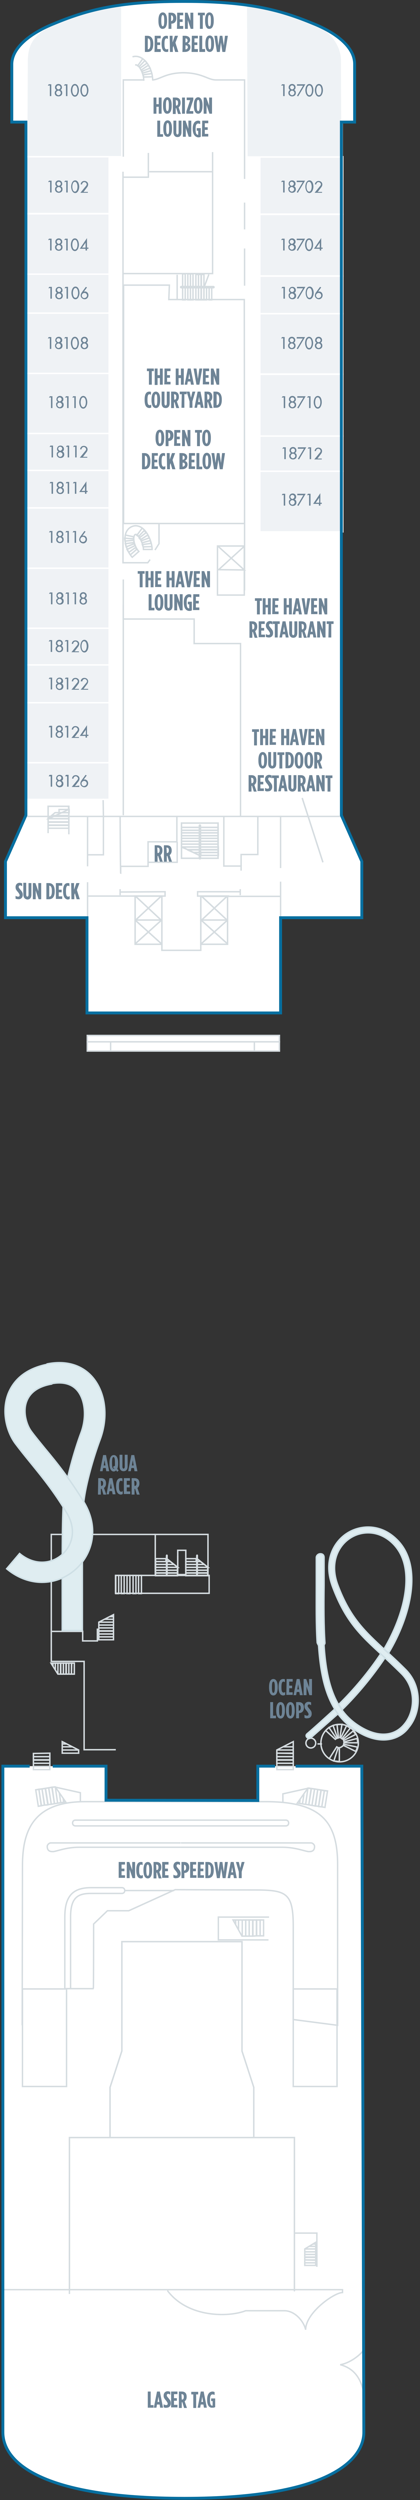 <?xml version="1.0" encoding="utf-8"?>
<!-- Generator: Adobe Illustrator 25.4.1, SVG Export Plug-In . SVG Version: 6.00 Build 0)  -->
<svg version="1.1" id="ENCORE_DECK_18" xmlns="http://www.w3.org/2000/svg" xmlns:xlink="http://www.w3.org/1999/xlink" x="0px"
	 y="0px" width="145.8px" height="866.3px" viewBox="0 0 145.8 866.3" style="enable-background:new 0 0 145.8 866.3;"
	 xml:space="preserve">
<rect x="0" y="0" width="145.8" height="866.3" fill="#333333" stroke="none"/>
<style type="text/css">
	.st0{fill:#FFFFFF;}
	.st1{fill:none;stroke:#D5DCE0;stroke-width:0.5;}
	.st2{fill:#FFFFFF;stroke:#D5DCE0;stroke-width:0.5;}
	.st3{fill:#DFEDF1;stroke:#CEDFE5;stroke-width:0.5;}
	.st4{fill:#DFEDF1;}
	.st5{fill:#6E8496;}
	.st6{fill:#EFF2F5;stroke:#FFFFFF;stroke-width:0.5;stroke-miterlimit:10;}
	.st7{fill:#EEF2F5;stroke:#FFFFFF;stroke-width:0.5;stroke-miterlimit:10;}
	.st8{fill:none;}
	.st9{fill:none;stroke:#076FA0;stroke-miterlimit:10;}
</style>
<g id="ENCORE_DECK_18_BOTTOM">
	<path class="st0" d="M10.3,612H1c0,0,0,220.6,0,230.8s12.8,22.9,63,22.9s62.2-13.4,62.2-22.9S125.6,612,125.6,612h-23h-7.1h-6v11.9
		l-52.7-0.1V612H18.3H10.3L10.3,612z"/>
	<path class="st0" d="M64.1,0.5h0.3c23.1,0,33.8,3.3,45.1,8c7.4,3.1,13.6,7.9,13.6,13.7c0,0.6,0,20.1,0,20.1h-4.6v240.2l7.1,16V318
		H97.4v33H64.6h-1.5H30.2v-33H1.9v-19.5l7.1-16V42.3H4.1c0,0,0-19.4,0-20c0-5.8,6.5-10.7,13.9-13.8c11.3-4.7,22-8,45.1-8h0.3
		C63.4,0.5,64.1,0.5,64.1,0.5z"/>
	<rect x="63" y="286.7" class="st1" width="6.3" height="1"/>
	<rect x="63" y="288.6" class="st1" width="12.7" height="1"/>
	<rect x="69.4" y="286.7" class="st1" width="6.3" height="1"/>
	<rect x="63" y="285.2" class="st1" width="12.7" height="12.2"/>
	<rect x="63" y="290.5" class="st1" width="12.7" height="1"/>
	<rect x="63" y="291.5" class="st1" width="12.7" height="1"/>
	<rect x="63" y="292.5" class="st1" width="12.7" height="1"/>
	<polygon class="st1" points="65.1,294.4 75.8,294.4 75.8,293.5 63,293.5 	"/>
	<polygon class="st1" points="67.2,295.4 75.8,295.4 75.8,294.5 65.1,294.5 	"/>
	<rect x="69.7" y="295.4" class="st1" width="6.1" height="1"/>
	<polygon class="st1" points="63,297.4 69.2,297.4 69.2,296.4 63,293.4 	"/>
	<path class="st1" d="M69.2,286.1c0-0.1,0.1-0.2,0.2-0.2l0,0c0.1,0,0.2,0.1,0.2,0.2v11.3c0,0.1-0.1,0.2-0.2,0.2l0,0
		c-0.1,0-0.2-0.1-0.2-0.2V286.1z"/>
	<line class="st1" x1="70" y1="326.9" x2="78.9" y2="318.9"/>
	<line class="st1" x1="78.8" y1="326.9" x2="69.9" y2="318.9"/>
	<polyline class="st1" points="78.8,318.8 70,318.8 78.9,310.5 	"/>
	<line class="st1" x1="69.9" y1="310.5" x2="78.8" y2="318.8"/>
	<rect x="69.7" y="310.5" class="st1" width="9.3" height="16.7"/>
	<line class="st1" x1="55.9" y1="326.9" x2="47" y2="318.9"/>
	<line class="st1" x1="47.1" y1="326.9" x2="56" y2="318.9"/>
	<polyline class="st1" points="47.1,318.8 55.9,318.8 47,310.5 	"/>
	<line class="st1" x1="56" y1="310.5" x2="47.1" y2="318.8"/>
	<rect x="46.9" y="310.5" class="st1" width="9.3" height="16.7"/>
	<polyline class="st1" points="53.8,190.6 55.2,188.4 55.2,181.5 	"/>
	<polyline class="st1" points="42.7,59.5 42.7,195 51.3,195 52.1,193.9 	"/>
	<polyline class="st1" points="51.5,53 51.5,61.4 42.7,61.4 	"/>
	<line class="st1" x1="84.9" y1="79.5" x2="84.9" y2="70.2"/>
	<line class="st1" x1="84.9" y1="99" x2="84.9" y2="86.1"/>
	<line class="st1" x1="84.9" y1="204.6" x2="84.9" y2="176.7"/>
	<polyline class="st1" points="8.8,282.9 97.4,282.9 97.4,300.8 	"/>
	<line class="st1" x1="97.4" y1="305.5" x2="97.4" y2="317.7"/>
	<line class="st1" x1="118.9" y1="282.9" x2="97.3" y2="282.9"/>
	<line class="st1" x1="30.4" y1="300.2" x2="30.4" y2="283"/>
	<polyline class="st1" points="97.2,310.6 69.7,310.6 69.7,329.3 56.2,329.3 56.2,310.5 30.4,310.5 	"/>
	<polyline class="st1" points="16.7,288.7 16.7,279.4 23.9,279.4 23.9,289.1 	"/>
	<rect x="16.7" y="285.9" class="st1" width="7.2" height="1.1"/>
	<rect x="16.7" y="284.9" class="st1" width="7.2" height="1.1"/>
	<rect x="16.7" y="283.7" class="st1" width="7.2" height="1.1"/>
	<polygon class="st1" points="17.9,282.7 23.9,282.7 23.9,283.7 16.7,283.7 	"/>
	<polygon class="st1" points="19.1,281.6 23.9,281.6 23.9,282.6 17.9,282.6 	"/>
	<rect x="20.5" y="280.5" class="st1" width="3.5" height="1.1"/>
	<polygon class="st1" points="16.7,279.4 23.8,279.4 23.8,280.5 16.7,283.8 	"/>
	<polygon class="st1" points="42.9,98.8 42.9,181.4 84.9,181.4 84.8,103.8 58.6,103.8 58.8,98.8 	"/>
	<polyline class="st1" points="42.8,200.8 42.8,214.5 67.4,214.5 67.4,223 83.5,223 83.5,282.7 	"/>
	<path class="st1" d="M53,27.7c2.7-0.2,4.5-2.5,11-2.5h-0.7c7,0,8.7,2.5,11.7,2.5c4.9,0,9.9,0,9.9,0V62"/>
	<path class="st1" d="M42.8,54.3V27.7c0,0,3.2,0,7,0"/>
	<polyline class="st1" points="83.7,301.7 83.7,300.1 77.7,300.1 77.7,282.7 	"/>
	<polyline class="st1" points="89.5,282.7 89.5,296.1 83.7,296.1 83.7,300.1 	"/>
	<line class="st1" x1="41.7" y1="310.2" x2="41.7" y2="308.1"/>
	<line class="st1" x1="83.4" y1="310.2" x2="83.4" y2="308.1"/>
	<line class="st1" x1="42.8" y1="282.5" x2="42.8" y2="209.5"/>
	<path class="st1" d="M45.9,193.1c-1.6-1.7-2.9-5.1-2.4-7.7c0.3-1.4,1.1-2.4,2.2-2.9c1.1-0.5,2.3-0.4,3.4,0.3
		c2.2,1.4,3.7,5.1,3.7,7.6h-3c0-1.6-1.1-4.4-2.3-5.1c-0.3-0.2-0.4-0.1-0.5-0.1s-0.4,0.2-0.5,0.8c-0.3,1.4,0.5,3.8,1.7,5.1
		L45.9,193.1z"/>
	<polyline class="st1" points="45.2,192.3 47.4,190.4 47.1,189.7 44.7,191.4 44.1,190.4 46.8,189.1 46.6,188.4 43.8,189.5 
		43.5,188.4 46.5,188 46.4,187.2 43.4,187.5 43.3,186.8 43.3,186.5 46.3,186.7 46.4,186 43.5,185.4 	"/>
	<polyline class="st1" points="52.6,189.4 49.7,189.5 49.4,188.7 52.4,188.3 52.2,187.3 49.3,188.1 49,187.4 51.8,186.4 51.3,185.4 
		48.8,187 48.3,186.4 50.7,184.6 50.3,184.1 50.1,183.8 48.1,185.9 47.5,185.5 49.3,183.1 	"/>
	<polyline class="st1" points="51.4,298.8 61.5,298.8 61.5,291.7 	"/>
	<polyline class="st1" points="79.6,310.5 68.6,310.5 68.6,309 68.7,309 83.4,309 	"/>
	<polyline class="st1" points="46.3,310.5 57.3,310.5 57.3,309 57.2,309 41.7,309.1 	"/>
	<rect x="30.3" y="361" class="st2" width="66.7" height="3.2"/>
	<rect x="30.3" y="358.8" class="st2" width="66.7" height="2.2"/>
	<line class="st1" x1="38.4" y1="360.8" x2="38.4" y2="364"/>
	<line class="st1" x1="88.3" y1="360.8" x2="88.3" y2="364"/>
	<polyline class="st1" points="35.8,277 35.9,282.8 35.9,296.2 30.3,296.2 	"/>
	<path class="st1" d="M41.7,283.1c0,0,0.1,19.5,0.2,19.5v-2.4h9.5v-8.5h10v-9"/>
	<rect x="75.5" y="189.2" class="st1" width="9.3" height="17"/>
	<polyline class="st1" points="84.8,189.3 75.9,197.4 84.8,197.5 75.7,189.3 	"/>
	<line class="st1" x1="61.5" y1="103.6" x2="61.5" y2="95.2"/>
	<polyline class="st1" points="73.8,52.7 73.8,94.8 42.7,94.8 	"/>
	<rect x="65.2" y="94.9" class="st1" width="0.9" height="9"/>
	<rect x="66.1" y="94.9" class="st1" width="0.9" height="9"/>
	<rect x="63.4" y="94.9" class="st1" width="0.9" height="9"/>
	<rect x="68" y="95.1" class="st1" width="0.9" height="8.8"/>
	<rect x="68.9" y="95.1" class="st1" width="0.9" height="8.8"/>
	<rect x="69.9" y="95.1" class="st1" width="0.9" height="8.8"/>
	<rect x="70.8" y="99.5" class="st1" width="0.9" height="4.4"/>
	<rect x="72.6" y="99.7" class="st1" width="0.9" height="4.2"/>
	<line class="st1" x1="70.9" y1="99.4" x2="72.5" y2="95.1"/>
	<path class="st1" d="M62.9,99.3c-0.1,0-0.2,0.1-0.2,0.2l0,0c0,0.1,0.1,0.2,0.2,0.2h8.2c0.1,0,0.2-0.1,0.2-0.2l0,0
		c0-0.1-0.1-0.2-0.2-0.2H62.9z"/>
	<path class="st1" d="M62.9,99.7h11.2c0.1,0,0.2-0.1,0.2-0.2l0,0c0-0.1-0.1-0.2-0.2-0.2H62.9"/>
	<path class="st1" d="M52.8,27.7H53c0-2.4-1.2-5.7-3.4-7.3c-1.1-0.8-2.4-1.1-3.6-0.7"/>
	<path class="st1" d="M46.9,22.5c0.1,0,0.4-0.1,0.9,0.2c1.1,0.8,2.2,3.6,2.1,5.3"/>
	<polyline class="st1" points="52.9,26.6 49.9,26.7 49.7,25.9 52.7,25.5 52.4,24.5 49.6,25.3 49.3,24.7 52.1,23.6 51.5,22.6 
		49,24.3 48.6,23.6 51,21.9 50.6,21.3 50.3,21 48.3,23.1 47.8,22.8 49.6,20.3 	"/>
	<line class="st1" x1="70" y1="326.9" x2="78.9" y2="318.9"/>
	<line class="st1" x1="78.8" y1="326.9" x2="69.9" y2="318.9"/>
	<polyline class="st1" points="78.8,318.8 70,318.8 78.9,310.5 	"/>
	<line class="st1" x1="69.9" y1="310.5" x2="78.8" y2="318.8"/>
	<rect x="69.7" y="310.5" class="st1" width="9.3" height="16.7"/>
	<line class="st1" x1="55.9" y1="326.9" x2="47" y2="318.9"/>
	<line class="st1" x1="47.1" y1="326.9" x2="56" y2="318.9"/>
	<polyline class="st1" points="47.1,318.8 55.9,318.8 47,310.5 	"/>
	<line class="st1" x1="56" y1="310.5" x2="47.1" y2="318.8"/>
	<rect x="46.9" y="310.5" class="st1" width="9.3" height="16.7"/>
	<polyline class="st1" points="40.2,606.3 29.2,606.3 29.2,575.7 17.8,575.7 17.8,531.7 53.9,531.7 	"/>
	<rect x="53.9" y="531.7" class="st1" width="18.3" height="14.2"/>
	<rect x="54" y="545" class="st1" width="7.6" height="1"/>
	<rect x="54" y="544.1" class="st1" width="7.6" height="1"/>
	<rect x="54" y="543.1" class="st1" width="7.6" height="1"/>
	<polygon class="st1" points="60.4,542.1 54,542.1 54,543.1 61.7,543.1 	"/>
	<polygon class="st1" points="59.1,541.1 54,541.1 54,542.1 60.4,542.1 	"/>
	<rect x="54" y="540.1" class="st1" width="3.6" height="1"/>
	<polyline class="st1" points="57.9,540.1 61.7,543.1 61.7,539.1 	"/>
	<path class="st1" d="M58,545.4c0,0.1-0.1,0.2-0.1,0.2l0,0c-0.1,0-0.1-0.1-0.1-0.2v-6.3c0-0.1,0.1-0.2,0.1-0.2l0,0
		c0.1,0,0.1,0.1,0.1,0.2V545.4z"/>
	<rect x="64.5" y="545" class="st1" width="7.6" height="1"/>
	<rect x="64.5" y="544.1" class="st1" width="7.6" height="1"/>
	<rect x="64.5" y="543.1" class="st1" width="7.6" height="1"/>
	<polygon class="st1" points="70.9,542.1 64.5,542.1 64.5,543.1 72.2,543.1 	"/>
	<polygon class="st1" points="69.6,541.1 64.5,541.1 64.5,542.1 70.9,542.1 	"/>
	<rect x="64.5" y="540.1" class="st1" width="3.6" height="1"/>
	<line class="st1" x1="68.4" y1="540.1" x2="72.2" y2="543.1"/>
	<path class="st1" d="M68.5,545.4c0,0.1-0.1,0.2-0.1,0.2l0,0c-0.1,0-0.1-0.1-0.1-0.2v-6.3c0-0.1,0.1-0.2,0.1-0.2l0,0
		c0.1,0,0.1,0.1,0.1,0.2V545.4z"/>
	<rect x="61.7" y="537.2" class="st1" width="2.8" height="8.4"/>
	<rect x="40.1" y="545.9" class="st1" width="32.5" height="6.2"/>
	<rect x="46.2" y="545.9" class="st1" width="1" height="6.3"/>
	<rect x="48.1" y="545.9" class="st1" width="1" height="6.3"/>
	<polyline class="st1" points="33.8,564.3 33.8,568.6 28.7,568.6 28.7,565.3 17.7,565.3 	"/>
	<polygon class="st1" points="34.3,567.2 39.4,567.2 39.4,568.2 34.3,568.2 	"/>
	<polygon class="st1" points="34.3,566.2 39.4,566.2 39.4,567.2 34.3,567.2 	"/>
	<polygon class="st1" points="34.3,565.2 39.4,565.2 39.4,566.2 34.3,566.2 	"/>
	<line class="st1" x1="39.4" y1="565.2" x2="34.3" y2="565.2"/>
	<polygon class="st1" points="34.3,564.1 39.4,564.1 39.4,565.1 34.3,565.1 	"/>
	<polygon class="st1" points="34.3,563.1 39.4,563.1 39.4,564.1 34.3,564.1 	"/>
	<polygon class="st1" points="34.3,562.1 39.4,559.5 39.4,563.1 34.3,563.1 	"/>
	<line class="st1" x1="39.4" y1="562.1" x2="34.3" y2="562.1"/>
	<line class="st1" x1="39.4" y1="561.1" x2="36.4" y2="561.1"/>
	<line class="st1" x1="39.4" y1="560.2" x2="38" y2="560.2"/>
	<polygon class="st1" points="24.8,580.1 24.8,576.3 25.8,576.3 25.8,580.1 	"/>
	<polygon class="st1" points="23.9,580.1 23.9,576.3 24.9,576.3 24.8,580.1 	"/>
	<polygon class="st1" points="23,580.1 23,576.3 23.9,576.3 23.9,580.1 	"/>
	<line class="st1" x1="23" y1="576.3" x2="23" y2="580.1"/>
	<polygon class="st1" points="22,580.1 22,576.3 22.9,576.3 22.9,580.1 	"/>
	<polygon class="st1" points="21.1,580.1 21.1,576.3 22,576.3 22,580.1 	"/>
	<polygon class="st1" points="20.1,580.1 17.7,576.3 21,576.3 21,580.1 	"/>
	<line class="st1" x1="20.1" y1="576.3" x2="20.1" y2="580.1"/>
	<line class="st1" x1="19.2" y1="576.3" x2="19.2" y2="578.5"/>
	<line class="st1" x1="18.4" y1="576.3" x2="18.4" y2="577.3"/>
	<line class="st1" x1="1" y1="772.1" x2="1" y2="772.1"/>
	<line class="st1" x1="1" y1="772.9" x2="1" y2="772.9"/>
	<circle class="st1" cx="107.9" cy="604" r="1.7"/>
	<circle class="st1" cx="117.9" cy="604" r="6.5"/>
	<path class="st1" d="M114.3,609.4l2.6-4.1l0.5,0.3l-1.5,4.6l1.9,0.2v-4.8c0,0,0.6,0,1.4-0.8c0.5,0.2,4.3,2.1,4.3,2.1l0.6-1.5
		l-4.8-1l0.1-0.5h4.8l-0.2-1.5l-4.6,1.2l-0.1-0.5l4.2-2.1l-0.9-1.2l-3.5,2.9l-0.4-0.2l2.9-3.7l-1.3-0.8l-2,4.2l-0.3-0.1l0.7-4.6
		l-1.7,0.1l0.5,4.6l-0.3,0.1l-1.6-4.4l-1.4,0.7l2.6,3.8l-0.4,0.3l-3.5-3.2"/>
	<line class="st1" x1="73.8" y1="59.5" x2="51.8" y2="59.5"/>
	<rect x="63" y="286.7" class="st1" width="6.3" height="1"/>
	<rect x="63" y="288.6" class="st1" width="12.7" height="1"/>
	<rect x="69.4" y="286.7" class="st1" width="6.3" height="1"/>
	<rect x="63" y="285.2" class="st1" width="12.7" height="12.2"/>
	<rect x="63" y="290.5" class="st1" width="12.7" height="1"/>
	<rect x="63" y="291.5" class="st1" width="12.7" height="1"/>
	<rect x="63" y="292.5" class="st1" width="12.7" height="1"/>
	<polygon class="st1" points="65.1,294.4 75.8,294.4 75.8,293.5 63,293.5 	"/>
	<polygon class="st1" points="67.2,295.4 75.8,295.4 75.8,294.5 65.1,294.5 	"/>
	<rect x="69.7" y="295.4" class="st1" width="6.1" height="1"/>
	<polygon class="st1" points="63,297.4 69.2,297.4 69.2,296.4 63,293.4 	"/>
	<path class="st1" d="M69.2,286.1c0-0.1,0.1-0.2,0.2-0.2l0,0c0.1,0,0.2,0.1,0.2,0.2v11.3c0,0.1-0.1,0.2-0.2,0.2l0,0
		c-0.1,0-0.2-0.1-0.2-0.2V286.1z"/>
	<line class="st1" x1="104.9" y1="276.5" x2="112.1" y2="298.8"/>
	<line class="st1" x1="104.9" y1="276.5" x2="112.1" y2="298.8"/>
	<polyline class="st1" points="30.4,305.7 30.4,309.6 30.4,317.7 	"/>
	<rect x="40.2" y="545.9" class="st1" width="1" height="6.3"/>
	<rect x="42.1" y="545.9" class="st1" width="1" height="6.3"/>
	<rect x="44.1" y="545.9" class="st1" width="1" height="6.3"/>
	<path class="st3" d="M108.1,602c0,0-0.7,0.9-1.5,0.1c-0.8-0.8,0.1-1.4,0.1-1.4c2.7-2.3,6.2-5.5,9.5-8.5l1.1,1.7
		C114,596.8,110.8,599.6,108.1,602z"/>
	<path class="st3" d="M118.8,592.4l-1.2-1.8c5.3-5.2,10.4-11.3,14.6-17.6l1.5,1.4C129.4,580.8,124.2,587.1,118.8,592.4z"/>
	<path class="st3" d="M133.1,602.9c-2.9,0-6.3-1-10-3.5c-8.8-5.9-11.6-16-12.5-29c0-0.4-0.5-0.9-0.5-1.3c-0.4-6.1-0.3-12.9-0.3-20.1
		c0-3.1,0-6,0-9.3c0-0.6,0.6-1.3,1.4-1.3l0,0c1.1,0,1.3,0.8,1.3,1.3c0,3.3,0,6.5,0,9.6c-0.1,7.2-0.1,13.9,0.3,20
		c0,0.4-0.3,0.5-0.3,0.9c0.8,12.4,3.5,22.1,11.6,27.5c6.5,4.4,12.6,4.3,16.3-0.3c3.6-4.3,4.2-12.2-1-17.4c-2.5-2.5-4.9-4.7-7-6.7
		c-7.2-6.6-12.4-11.4-16.9-23.3c-3.5-9.1,0.4-15.7,4.8-18.6c4.5-3,11.6-3.6,17.3,1.9c9.6,9.1,4.8,27.1-2.7,39.5
		c-0.5-0.4-1-0.9-1.6-1.4c6.8-11.4,11.7-28.3,2.9-36.7c-4.9-4.7-11-4.2-14.8-1.6c-3.8,2.5-7.1,8.3-4.1,16.2
		c4.3,11.4,9.4,16,16.4,22.5c2.1,1.9,4.5,4.1,7.1,6.7c6,6,5.3,15.1,1.1,20.1C140.1,601.1,137,602.9,133.1,602.9z"/>
	<path class="st3" d="M28.6,565h-7c0-2.2,0-4.9,0-8c0-13.5-0.1-32,0.5-37.4c0.9-7.1,3.7-17,6-23.1c2-5.3,1.5-11.3-1.2-14.6
		c-2-2.4-5.1-3.2-9.2-2.4l-1.3-6.9c6.6-1.3,12.2,0.4,15.9,4.8c4.4,5.3,5.4,13.7,2.4,21.6c-2.2,5.9-4.9,15.2-5.6,21.4
		c-0.6,4.9-0.5,23.9-0.5,36.5C28.6,560,28.6,562.7,28.6,565z"/>
	<path class="st3" d="M29.1,520.4L29.1,520.4c-4.9-8-9.4-13.6-13.5-18.5c-1.7-2.1-3.3-4-4.7-5.9c-1.8-2.4-3-7-1.6-10.5
		c1.2-3.1,4.1-5.1,8.6-5.9l-1.3-6.9c-8.8,1.7-12.3,6.5-13.8,10.3c-2.4,6.3-0.4,13.3,2.5,17.2c1.5,2,3.1,4,4.9,6.2
		c3.9,4.8,8.4,10.2,13,17.9l0,0c3.8,6.4,1.4,11.8-1.8,14.5c-3.5,3-9.3,3.9-14.6-0.5l-4.5,5.3c3.7,3.1,8,4.7,12.3,4.7
		c4,0,8-1.4,11.3-4.2C31.7,539.2,34.9,530,29.1,520.4z"/>
	<path class="st4" d="M13.9,473.6c0,0,2.4-0.9,4.3-1s1.2,6.4,1.2,6.4s-1.6,0-3.4,0.6C14.2,480.3,13.9,473.6,13.9,473.6z"/>
	<polyline class="st1" points="38.2,740.7 38.2,723.3 42.3,710.7 42.3,672.8 60.2,672.8 63.1,672.8 84,672.8 84,710.7 88.1,723.3 
		88.1,740.7 	"/>
	<polyline class="st1" points="62.6,740.7 102.2,740.7 102.2,794 	"/>
	<polyline class="st1" points="62.8,740.7 24.1,740.7 24.1,794.9 	"/>
	<polygon class="st1" points="96.1,612.1 101.8,612.1 101.8,613.2 96.1,613.2 	"/>
	<polygon class="st1" points="96.1,611 101.8,611 101.8,612.1 96.1,612.1 	"/>
	<polygon class="st1" points="96.1,609.8 101.8,609.9 101.8,611 96.1,611 	"/>
	<line class="st1" x1="101.8" y1="609.9" x2="96.1" y2="609.9"/>
	<polygon class="st1" points="96.1,608.7 101.8,608.7 101.8,609.8 96.1,609.8 	"/>
	<polygon class="st1" points="96.1,607.5 101.8,607.6 101.8,608.7 96.1,608.7 	"/>
	<polygon class="st1" points="96.1,606.4 101.8,603.5 101.8,607.5 96.1,607.5 	"/>
	<line class="st1" x1="101.8" y1="606.4" x2="96.1" y2="606.4"/>
	<line class="st1" x1="101.8" y1="605.3" x2="98.4" y2="605.3"/>
	<line class="st1" x1="111.8" y1="604.3" x2="110.2" y2="604.3"/>
	<polygon class="st1" points="17.3,612.1 11.6,612.1 11.6,613.2 17.3,613.2 	"/>
	<polygon class="st1" points="17.3,611 11.6,611 11.6,612.1 17.3,612.1 	"/>
	<polygon class="st1" points="17.3,609.8 11.6,609.9 11.6,611 17.3,611 	"/>
	<line class="st1" x1="11.6" y1="609.9" x2="17.3" y2="609.9"/>
	<polygon class="st1" points="17.3,608.7 11.6,608.7 11.6,609.8 17.3,609.8 	"/>
	<polygon class="st1" points="17.3,607.5 11.6,607.6 11.6,608.7 17.3,608.7 	"/>
	<polygon class="st1" points="27.3,606.4 21.6,603.5 21.6,607.5 27.3,607.5 	"/>
	<line class="st1" x1="21.6" y1="606.4" x2="27.3" y2="606.4"/>
	<line class="st1" x1="21.6" y1="605.3" x2="25" y2="605.3"/>
	<line class="st1" x1="21.6" y1="604.3" x2="23.2" y2="604.3"/>
	<polygon class="st1" points="13.5,620 14.4,625.7 13.3,625.9 12.4,620.2 	"/>
	<polygon class="st1" points="14.6,619.9 15.4,625.5 14.3,625.7 13.5,620 	"/>
	<polygon class="st1" points="15.8,619.7 16.6,625.4 15.5,625.5 14.6,619.9 	"/>
	<line class="st1" x1="16.6" y1="625.4" x2="15.7" y2="619.7"/>
	<polygon class="st1" points="16.9,619.5 17.8,625.2 16.7,625.3 15.8,619.7 	"/>
	<polygon class="st1" points="18,619.3 18.9,625 17.8,625.2 16.9,619.5 	"/>
	<polygon class="st1" points="19.2,619.2 22.8,624.4 18.9,625 18.1,619.3 	"/>
	<line class="st1" x1="20" y1="624.8" x2="19.2" y2="619.2"/>
	<line class="st1" x1="21.1" y1="624.7" x2="20.6" y2="621.3"/>
	<line class="st1" x1="22.1" y1="624.5" x2="21.9" y2="623"/>
	<polygon class="st1" points="105.8,784.1 109.6,784.1 109.6,785 105.8,785 	"/>
	<polygon class="st1" points="105.8,783.1 109.6,783.2 109.6,784.1 105.8,784.1 	"/>
	<polygon class="st1" points="105.8,782.2 109.6,782.2 109.6,783.1 105.8,783.1 	"/>
	<line class="st1" x1="109.6" y1="782.2" x2="105.8" y2="782.2"/>
	<polygon class="st1" points="105.8,781.2 109.6,781.2 109.6,782.1 105.8,782.1 	"/>
	<polygon class="st1" points="105.8,780.3 109.6,780.3 109.6,781.2 105.8,781.2 	"/>
	<polygon class="st1" points="105.8,779.3 109.6,777 109.6,780.3 105.8,780.3 	"/>
	<line class="st1" x1="109.6" y1="779.3" x2="105.8" y2="779.3"/>
	<line class="st1" x1="109.6" y1="778.4" x2="107.3" y2="778.4"/>
	<line class="st1" x1="109.5" y1="777.6" x2="108.5" y2="777.6"/>
	<polygon class="st1" points="90.3,670.8 90.3,665.3 91.5,665.3 91.5,670.8 	"/>
	<polygon class="st1" points="89.1,670.8 89.1,665.3 90.3,665.3 90.3,670.8 	"/>
	<polygon class="st1" points="87.8,670.9 87.8,665.3 89,665.3 89,670.8 	"/>
	<line class="st1" x1="87.8" y1="665.3" x2="87.8" y2="670.9"/>
	<polygon class="st1" points="86.5,670.9 86.5,665.3 87.7,665.3 87.7,670.9 	"/>
	<polygon class="st1" points="85.3,670.9 85.3,665.3 86.5,665.3 86.5,670.9 	"/>
	<polygon class="st1" points="84,670.9 80.9,665.3 85.3,665.3 85.3,670.9 	"/>
	<line class="st1" x1="84.1" y1="665.3" x2="84.1" y2="670.9"/>
	<line class="st1" x1="82.8" y1="665.3" x2="82.8" y2="668.6"/>
	<line class="st1" x1="81.8" y1="665.4" x2="81.8" y2="666.8"/>
	<path class="st1" d="M7.7,701.8c0,0,0.1-49.2,0.1-55.3c0-12.2,3.8-22.2,21.7-22.2c13.6,0,52.6,0,62.7,0c18.9,0,25,6.6,25,21.8
		s0,55.7,0,55.7l-15.4-2c0,0,0-24.6,0-32.2c0-11.7-2.3-12.7-13.5-12.7c-8.4,0-27.5-0.1-27.5-0.1l-16.1,7.3h-7.4l-4.8,4.6
		c0,0,0,22.3-0.1,22.4H23"/>
	<path class="st1" d="M62.7,640.1H27.5c-4.3,0-7.2,1.2-8.9,1.5c-0.6,0-2.2,0.2-2.2-1.8c0-0.6,0.7-1.2,1.2-1.2h45.1"/>
	<path class="st1" d="M62.7,640.1H98c4.3,0,7.2,1.2,9,1.5c0.6,0,2.2,0.2,2.2-1.8c0-0.6-0.7-1.2-1.2-1.2H62.8"/>
	<rect x="7.8" y="689.2" class="st1" width="15.3" height="33.8"/>
	<rect x="101.8" y="689.2" class="st1" width="15.2" height="33.8"/>
	<path class="st1" d="M22.5,689.1v-24.8c0-7.2,2.7-10.2,9.1-10.2h10.7c0.6,0,1,0.4,1,1s-0.4,1-1,1H31.6c-4.5,0-7.1,1.3-7.1,8.2v24.8
		H22.5z"/>
	<polyline class="st1" points="93.4,664.3 75.8,664.3 75.8,672.2 93.2,672.2 	"/>
	<polyline class="st1" points="27.9,624.1 27.9,621.2 18.9,619.2 12.4,620.2 	"/>
	<polygon class="st1" points="112.6,620.5 111.7,626.1 112.8,626.3 113.7,620.6 	"/>
	<polygon class="st1" points="111.5,620.3 110.6,626 111.7,626.1 112.6,620.5 	"/>
	<polygon class="st1" points="110.3,620.1 109.5,625.8 110.6,625.9 111.4,620.3 	"/>
	<line class="st1" x1="109.5" y1="625.8" x2="110.3" y2="620.1"/>
	<polygon class="st1" points="109.2,619.9 108.3,625.6 109.4,625.8 110.3,620.1 	"/>
	<polygon class="st1" points="108.1,619.8 107.2,625.4 108.3,625.6 109.2,619.9 	"/>
	<polygon class="st1" points="106.9,619.6 103.2,624.8 107.2,625.4 108,619.8 	"/>
	<line class="st1" x1="106.1" y1="625.2" x2="106.9" y2="619.6"/>
	<line class="st1" x1="105" y1="625.1" x2="105.5" y2="621.8"/>
	<line class="st1" x1="104" y1="624.9" x2="104.2" y2="623.4"/>
	<polyline class="st1" points="98.2,624.5 98.2,621.6 107.2,619.6 113.7,620.6 	"/>
	<polyline class="st1" points="102.1,773.8 110,773.8 110,785.5 	"/>
	<path class="st1" d="M99.2,632.7h-73c-0.6,0-1-0.4-1-1s0.4-1,1-1h73c0.6,0,1,0.4,1,1S99.8,632.7,99.2,632.7z"/>
	<line class="st1" x1="60.5" y1="655.1" x2="43.1" y2="655.1"/>
	<path class="st1" d="M1,793.4h117.9c0,0,0,0.3,0,1c-2.9,0-12.8,7-12.8,12.9c-0.5-2.6-3.5-6.6-7.4-6.6c-2.9,0-13.4,0-13.4,0
		c-5.9,2.3-20.1,2.5-27.2-7"/>
	<path class="st1" d="M126.3,814.3c-2.2,2.8-5.9,4.8-8.2,5.1c4.6,1.2,6.9,4.4,8,8.9"/>
	<polyline class="st1" points="38.2,740.7 38.2,723.3 42.3,710.7 42.3,672.8 60.2,672.8 63.1,672.8 84,672.8 84,710.7 88.1,723.3 
		88.1,740.7 	"/>
	<polyline class="st1" points="62.6,740.7 102.2,740.7 102.2,793.1 	"/>
	<polyline class="st1" points="62.8,740.7 24.1,740.7 24.1,793.7 	"/>
	<path class="st5" d="M51.3,828.7h1v4.7h1v0.9h-2V828.7z M54.5,828.7h1l1.1,5.6h-1l-0.2-1.1h-0.9l-0.2,1.1h-0.9L54.5,828.7z
		 M55.3,832.3l-0.3-1.8l-0.3,1.8H55.3z M56.8,834.1v-1c0.3,0.2,0.6,0.3,0.9,0.3c0.3,0,0.5-0.1,0.5-0.5l0,0c0-0.3-0.1-0.4-0.5-1
		c-0.7-0.8-0.9-1.1-0.9-1.8l0,0c0-0.9,0.6-1.5,1.4-1.5c0.4,0,0.6,0.1,0.9,0.2v1c-0.3-0.2-0.5-0.3-0.7-0.3c-0.3,0-0.5,0.2-0.5,0.5
		l0,0c0,0.3,0.1,0.4,0.5,0.9c0.8,0.9,0.9,1.2,0.9,1.9l0,0c0,0.9-0.6,1.5-1.4,1.5C57.4,834.4,57,834.3,56.8,834.1z M59.5,828.7h2.1
		v0.9h-1.2v1.4h1v0.9h-1v1.4h1.2v0.9h-2.2v-5.5H59.5z M62.1,828.7h1c1,0,1.7,0.5,1.7,1.8v0.1c0,0.7-0.3,1.2-0.7,1.5l0.8,2.3h-1
		l-0.6-2h-0.2v2h-1C62.1,834.3,62.1,828.7,62.1,828.7z M63.1,831.5c0.4,0,0.7-0.2,0.7-0.9v-0.1c0-0.7-0.3-0.9-0.8-0.9l0,0
		L63.1,831.5L63.1,831.5z M67.1,829.7h-0.7v-0.9h2.4v0.9h-0.7v4.7h-1L67.1,829.7L67.1,829.7z M69.7,828.7h1l1.1,5.6h-1l-0.2-1.1
		h-0.9l-0.2,1.1h-0.9L69.7,828.7z M70.5,832.3l-0.3-1.8l-0.3,1.8H70.5z M71.9,831.6v-0.2c0-1.8,0.8-2.7,1.9-2.7
		c0.3,0,0.5,0.1,0.7,0.2v1c-0.2-0.1-0.5-0.2-0.7-0.2c-0.6,0-0.9,0.6-0.9,1.8v0.3c0,1.5,0.4,1.8,0.8,1.8c0,0,0,0,0.1,0V832h-0.5v-0.9
		h1.4v3c-0.4,0.2-0.6,0.2-1,0.2C72.7,834.4,71.9,833.6,71.9,831.6z"/>
	<path class="st5" d="M41.3,645.2h2.1v0.9h-1.2v1.4h1v0.9h-1v1.4h1.2v0.9h-2.2v-5.5H41.3z M44,645.2h0.9l1,2.8v-2.8h1v5.6H46l-1-3v3
		h-1V645.2z M47.3,648.1v-0.2c0-2,0.7-2.7,1.6-2.7c0.3,0,0.4,0,0.6,0.1v1c-0.2-0.1-0.4-0.2-0.5-0.2c-0.4,0-0.7,0.4-0.7,1.8v0.2
		c0,1.5,0.3,1.8,0.8,1.8c0.2,0,0.3-0.1,0.5-0.2v1c-0.2,0.1-0.4,0.2-0.7,0.2C48,650.9,47.3,650.1,47.3,648.1z M49.8,648.2v-0.3
		c0-1.8,0.6-2.7,1.5-2.7s1.5,0.9,1.5,2.7v0.3c0,1.8-0.6,2.7-1.5,2.7S49.8,650,49.8,648.2z M51.8,648.2v-0.3c0-1.4-0.2-1.8-0.5-1.8
		s-0.5,0.4-0.5,1.8v0.3c0,1.4,0.2,1.8,0.5,1.8S51.8,649.6,51.8,648.2z M53.3,645.2h1c1,0,1.7,0.5,1.7,1.8v0.1c0,0.7-0.3,1.2-0.7,1.5
		l0.8,2.3h-1l-0.6-2h-0.2v2h-1V645.2z M54.3,648c0.4,0,0.7-0.2,0.7-0.9V647c0-0.7-0.3-0.9-0.8-0.9l0,0L54.3,648L54.3,648z
		 M56.4,645.2h2.1v0.9h-1.2v1.4h1v0.9h-1v1.4h1.2v0.9h-2.2v-5.5H56.4z M60.2,650.6v-1c0.3,0.2,0.6,0.3,0.9,0.3
		c0.3,0,0.5-0.1,0.5-0.5l0,0c0-0.3-0.1-0.4-0.5-1c-0.7-0.8-0.9-1.1-0.9-1.8l0,0c0-0.9,0.6-1.5,1.4-1.5c0.4,0,0.6,0.1,0.9,0.2v1
		c-0.3-0.2-0.5-0.3-0.7-0.3c-0.3,0-0.5,0.2-0.5,0.5l0,0c0,0.3,0.1,0.4,0.5,0.9c0.8,0.9,0.9,1.2,0.9,1.9l0,0c0,0.9-0.6,1.5-1.4,1.5
		C60.8,650.9,60.5,650.8,60.2,650.6z M63,645.2h0.9c1.1,0,1.8,0.6,1.8,1.9l0,0c0,1.3-0.7,1.9-1.7,1.9l0,0v1.8h-1
		C63,650.8,63,645.2,63,645.2z M63.9,648.2c0.4,0,0.7-0.3,0.7-1l0,0c0-0.7-0.3-1-0.7-1l0,0L63.9,648.2L63.9,648.2L63.9,648.2z
		 M66,645.2h2.1v0.9H67v1.4h1v0.9h-1v1.4h1.2v0.9H66V645.2z M68.7,645.2h2.1v0.9h-1.2v1.4h1v0.9h-1v1.4h1.2v0.9h-2.2L68.7,645.2
		L68.7,645.2z M71.3,645.2h0.9c1.2,0,2,0.9,2,2.7v0.2c0,1.8-0.7,2.7-2,2.7h-0.9V645.2z M72.3,649.9c0.5,0,0.9-0.4,0.9-1.8v-0.2
		c0-1.4-0.4-1.8-0.9-1.8l0,0V649.9L72.3,649.9z M74.4,645.2h1l0.4,3.4l0.5-3.4h0.9l0.5,3.4l0.4-3.4h1l-0.8,5.6h-1l-0.5-3.3l-0.5,3.3
		h-1L74.4,645.2z M80.1,645.2h1l1.1,5.6h-1l-0.2-1.1h-0.9l-0.2,1.1H79L80.1,645.2z M80.9,648.8l-0.3-1.8l-0.3,1.8H80.9z M82.9,648.6
		l-1-3.4h1l0.5,2.1l0.5-2.1h1l-1,3.4v2.2h-1V648.6L82.9,648.6z"/>
	<path class="st5" d="M5.4,311.4v-1c0.3,0.2,0.6,0.3,0.9,0.3s0.5-0.1,0.5-0.5l0,0c0-0.3-0.1-0.4-0.5-1c-0.7-0.8-0.9-1.1-0.9-1.8l0,0
		c0-0.9,0.6-1.5,1.4-1.5c0.4,0,0.6,0.1,0.9,0.2v1c-0.3-0.2-0.5-0.3-0.7-0.3c-0.3,0-0.5,0.2-0.5,0.5l0,0c0,0.3,0.1,0.4,0.5,0.9
		c0.8,0.9,0.9,1.2,0.9,1.9l0,0c0,0.9-0.6,1.5-1.4,1.5C6,311.6,5.6,311.5,5.4,311.4z M8.1,309.9v-4h1v4.1c0,0.5,0.2,0.7,0.4,0.7
		s0.4-0.2,0.4-0.7v-4h1v4c0,1.2-0.6,1.7-1.4,1.7C8.7,311.6,8.1,311.1,8.1,309.9z M11.4,306h0.9l1,2.8V306h1v5.6h-0.9l-1-3v3h-1V306z
		 M16.1,306H17c1.2,0,2,0.9,2,2.7v0.2c0,1.8-0.7,2.7-2,2.7h-0.9V306z M17.1,310.7c0.5,0,0.9-0.4,0.9-1.8v-0.2c0-1.4-0.4-1.8-0.9-1.8
		l0,0V310.7L17.1,310.7z M19.5,306h2.1v0.9h-1.2v1.4h1v0.9h-1v1.4h1.2v0.9h-2.2V306H19.5z M21.9,308.9v-0.2c0-2,0.7-2.7,1.6-2.7
		c0.3,0,0.4,0,0.6,0.1v1c-0.2-0.1-0.4-0.2-0.5-0.2c-0.4,0-0.7,0.4-0.7,1.8v0.2c0,1.5,0.3,1.8,0.8,1.8c0.2,0,0.3-0.1,0.5-0.2v1
		c-0.2,0.1-0.4,0.2-0.7,0.2C22.6,311.6,21.9,310.8,21.9,308.9z M24.7,306h1v2.3l0.8-2.3h1.1l-0.9,2.4l1,3.2h-1.1l-0.6-2.1l-0.2,0.6
		v1.5h-1L24.7,306L24.7,306z"/>
	<path class="st5" d="M88.2,253.6h-0.7v-0.9h2.4v0.9h-0.7v4.7h-1L88.2,253.6L88.2,253.6z M90.3,252.6h1v2.3h0.8v-2.3h1v5.6h-1v-2.4
		h-0.8v2.4h-1V252.6z M93.7,252.6h2.1v0.9h-1.2v1.4h1v0.9h-1v1.4h1.2v0.9h-2.2L93.7,252.6L93.7,252.6z M97.6,252.6h1v2.3h0.8v-2.3h1
		v5.6h-1v-2.4h-0.8v2.4h-1V252.6z M101.7,252.6h1l1.1,5.6h-1l-0.2-1.1h-0.9l-0.2,1.1h-0.9L101.7,252.6z M102.5,256.2l-0.3-1.8
		l-0.3,1.8H102.5z M103.8,252.6h1l0.5,3.6l0.5-3.6h1l-1,5.6h-1L103.8,252.6z M107.1,252.6h2.1v0.9H108v1.4h1v0.9h-1v1.4h1.2v0.9H107
		L107.1,252.6L107.1,252.6z M109.7,252.6h0.9l1,2.8v-2.8h1v5.6h-0.9l-1-3v3h-1V252.6z M89.7,263.6v-0.3c0-1.8,0.6-2.7,1.5-2.7
		s1.5,0.9,1.5,2.7v0.3c0,1.8-0.6,2.7-1.5,2.7S89.7,265.4,89.7,263.6z M91.7,263.6v-0.3c0-1.4-0.2-1.8-0.5-1.8s-0.5,0.4-0.5,1.8v0.3
		c0,1.4,0.2,1.8,0.5,1.8S91.7,265,91.7,263.6z M93.1,264.6v-4h1v4.1c0,0.5,0.2,0.7,0.4,0.7c0.2,0,0.4-0.2,0.4-0.7v-4.1h1v4
		c0,1.2-0.6,1.7-1.4,1.7C93.7,266.3,93.1,265.8,93.1,264.6z M97,261.6h-0.7v-0.9h2.4v0.9H98v4.7h-1V261.6L97,261.6z M99.1,260.6h0.9
		c1.2,0,2,0.9,2,2.7v0.2c0,1.8-0.7,2.7-2,2.7h-0.9V260.6z M100.1,265.3c0.5,0,0.9-0.4,0.9-1.8v-0.2c0-1.4-0.4-1.8-0.9-1.8l0,0V265.3
		L100.1,265.3z M102.3,263.6v-0.3c0-1.8,0.6-2.7,1.5-2.7s1.5,0.9,1.5,2.7v0.3c0,1.8-0.6,2.7-1.5,2.7S102.3,265.4,102.3,263.6z
		 M104.3,263.6v-0.3c0-1.4-0.2-1.8-0.5-1.8s-0.5,0.4-0.5,1.8v0.3c0,1.4,0.2,1.8,0.5,1.8S104.3,265,104.3,263.6z M105.7,263.6v-0.3
		c0-1.8,0.6-2.7,1.5-2.7s1.5,0.9,1.5,2.7v0.3c0,1.8-0.6,2.7-1.5,2.7C106.3,266.3,105.7,265.4,105.7,263.6z M107.7,263.6v-0.3
		c0-1.4-0.2-1.8-0.5-1.8s-0.5,0.4-0.5,1.8v0.3c0,1.4,0.2,1.8,0.5,1.8S107.7,265,107.7,263.6z M109.1,260.6h1c1,0,1.7,0.5,1.7,1.8
		v0.1c0,0.7-0.3,1.2-0.7,1.5l0.8,2.3h-1l-0.6-2h-0.2v2h-1C109.1,266.2,109.1,260.6,109.1,260.6z M110.2,263.4c0.4,0,0.7-0.2,0.7-0.9
		v-0.1c0-0.7-0.3-0.9-0.8-0.9l0,0L110.2,263.4L110.2,263.4z M86.3,268.6h1c1,0,1.7,0.5,1.7,1.8v0.1c0,0.7-0.3,1.2-0.7,1.5l0.8,2.3
		h-1l-0.6-2h-0.2v2h-1C86.3,274.3,86.3,268.6,86.3,268.6z M87.3,271.4c0.4,0,0.7-0.2,0.7-0.9v-0.1c0-0.7-0.3-0.9-0.8-0.9l0,0
		L87.3,271.4L87.3,271.4z M89.5,268.6h2.1v0.9h-1.2v1.4h1v0.9h-1v1.4h1.2v0.9h-2.2L89.5,268.6L89.5,268.6z M92,274v-1
		c0.3,0.2,0.6,0.3,0.9,0.3s0.5-0.1,0.5-0.5l0,0c0-0.3-0.1-0.4-0.5-1c-0.7-0.8-0.9-1.1-0.9-1.8l0,0c0-0.9,0.6-1.5,1.4-1.5
		c0.4,0,0.6,0.1,0.9,0.2v1c-0.3-0.2-0.5-0.3-0.7-0.3c-0.3,0-0.5,0.2-0.5,0.5l0,0c0,0.3,0.1,0.4,0.5,0.9c0.8,0.9,0.9,1.2,0.9,1.9l0,0
		c0,0.9-0.6,1.5-1.4,1.5C92.6,274.3,92.3,274.2,92,274z M95.1,269.6h-0.7v-0.9h2.4v0.9h-0.7v4.7h-1L95.1,269.6L95.1,269.6z
		 M97.7,268.6h1l1.1,5.6h-1l-0.2-1.1h-0.9l-0.2,1.1h-0.9L97.7,268.6z M98.5,272.2l-0.3-1.8l-0.3,1.8H98.5z M100.1,272.6v-4h1v4.1
		c0,0.5,0.2,0.7,0.4,0.7s0.4-0.2,0.4-0.7v-4.1h1v4c0,1.2-0.6,1.7-1.4,1.7S100.1,273.8,100.1,272.6z M103.4,268.6h1
		c1,0,1.7,0.5,1.7,1.8v0.1c0,0.7-0.3,1.2-0.7,1.5l0.8,2.3h-1l-0.6-2h-0.2v2h-1C103.4,274.3,103.4,268.6,103.4,268.6z M104.4,271.4
		c0.4,0,0.7-0.2,0.7-0.9v-0.1c0-0.7-0.3-0.9-0.8-0.9l0,0L104.4,271.4L104.4,271.4z M107.4,268.6h1l1.1,5.6h-1l-0.2-1.1h-0.9
		l-0.2,1.1h-0.9L107.4,268.6z M108.2,272.2l-0.3-1.8l-0.3,1.8H108.2z M109.8,268.6h0.9l1,2.8v-2.8h1v5.6h-0.9l-1-3v3h-1V268.6z
		 M113.7,269.6H113v-0.9h2.4v0.9h-0.7v4.7h-1L113.7,269.6L113.7,269.6z"/>
	<path class="st5" d="M48.5,198.8h-0.7v-0.9h2.4v0.9h-0.7v4.7h-1V198.8z M50.5,197.9h1v2.3h0.8v-2.3h1v5.6h-1v-2.4h-0.8v2.4h-1
		V197.9z M53.9,197.9H56v0.9h-1.2v1.4h1v0.9h-1v1.4H56v0.9h-2.2C53.9,203.5,53.9,197.9,53.9,197.9z M57.8,197.9h1v2.3h0.8v-2.3h1
		v5.6h-1v-2.4h-0.8v2.4h-1V197.9z M62,197.9h1l1.1,5.6h-1l-0.2-1.1H62l-0.2,1.1h-0.9L62,197.9z M62.8,201.5l-0.3-1.8l-0.3,1.8H62.8z
		 M64,197.9h1l0.5,3.6l0.5-3.6h1l-1,5.6h-1L64,197.9z M67.3,197.9h2.1v0.9h-1.2v1.4h1v0.9h-1v1.4h1.2v0.9h-2.2L67.3,197.9
		L67.3,197.9z M70,197.9h0.9l1,2.8v-2.8h1v5.6H72l-1-3v3h-1V197.9z M51.6,205.9h1v4.7h1v0.9h-2V205.9z M53.7,208.9v-0.3
		c0-1.8,0.6-2.7,1.5-2.7s1.5,0.9,1.5,2.7v0.3c0,1.8-0.6,2.7-1.5,2.7S53.7,210.7,53.7,208.9z M55.7,208.9v-0.3c0-1.4-0.2-1.8-0.5-1.8
		s-0.5,0.4-0.5,1.8v0.3c0,1.4,0.2,1.8,0.5,1.8S55.7,210.3,55.7,208.9z M57.1,209.9v-4h1v4.1c0,0.5,0.2,0.7,0.4,0.7s0.4-0.2,0.4-0.7
		v-4.1h1v4c0,1.2-0.6,1.7-1.4,1.7C57.7,211.6,57.1,211.1,57.1,209.9z M60.5,205.9h0.9l1,2.8v-2.8h1v5.6h-0.9l-1-3v3h-1V205.9z
		 M63.8,208.8v-0.2c0-1.8,0.8-2.7,1.9-2.7c0.3,0,0.5,0.1,0.7,0.2v1c-0.2-0.1-0.5-0.2-0.7-0.2c-0.6,0-0.9,0.6-0.9,1.8v0.3
		c0,1.5,0.4,1.8,0.8,1.8c0,0,0,0,0.1,0v-1.4h-0.5v-0.9h1.4v3c-0.4,0.2-0.6,0.2-1,0.2C64.6,211.6,63.8,210.8,63.8,208.8z M67.1,205.9
		h2.1v0.9H68v1.4h1v0.9h-1v1.4h1.2v0.9H67L67.1,205.9L67.1,205.9z"/>
	<path class="st5" d="M55,7.3V7c0-1.8,0.6-2.7,1.5-2.7S58,5.2,58,7v0.3c0,1.8-0.6,2.7-1.5,2.7C55.6,10.1,55,9.2,55,7.3z M57,7.3V7
		c0-1.4-0.2-1.8-0.5-1.8S56,5.6,56,7v0.3c0,1.4,0.2,1.8,0.5,1.8S57,8.8,57,7.3z M58.5,4.4h0.9c1.1,0,1.8,0.6,1.8,1.9l0,0
		c0,1.3-0.7,1.9-1.7,1.9l0,0V10h-1V4.4L58.5,4.4z M59.4,7.3c0.4,0,0.7-0.3,0.7-1l0,0c0-0.7-0.3-1-0.7-1l0,0V7.3L59.4,7.3z M61.5,4.4
		h2.1v0.9h-1.2v1.4h1v0.9h-1V9h1.2v1h-2.2C61.5,10,61.5,4.4,61.5,4.4z M64.2,4.4h0.9l1,2.8V4.4h1V10h-0.9l-1-3v3h-1V4.4L64.2,4.4z
		 M69.4,5.3h-0.7V4.4h2.4v0.9h-0.7V10h-1C69.4,10,69.4,5.3,69.4,5.3z M71.2,7.3V7c0-1.8,0.6-2.7,1.5-2.7s1.5,0.9,1.5,2.7v0.3
		c0,1.8-0.6,2.7-1.5,2.7C71.8,10.1,71.2,9.2,71.2,7.3z M73.2,7.3V7c0-1.4-0.2-1.8-0.5-1.8S72.2,5.6,72.2,7v0.3
		c0,1.4,0.2,1.8,0.5,1.8C73,9.2,73.2,8.8,73.2,7.3z M50.3,12.4h0.9c1.2,0,2,0.9,2,2.7v0.2c0,1.8-0.7,2.7-2,2.7h-0.9V12.4z
		 M51.3,17.1c0.5,0,0.9-0.4,0.9-1.8v-0.2c0-1.4-0.4-1.8-0.9-1.8l0,0V17.1L51.3,17.1z M53.7,12.4h2.1v0.9h-1.2v1.4h1v0.9h-1V17h1.2v1
		h-2.2C53.7,18,53.7,12.4,53.7,12.4z M56.1,15.3v-0.2c0-2,0.7-2.7,1.6-2.7c0.3,0,0.4,0,0.6,0.1v1c-0.2-0.1-0.4-0.2-0.5-0.2
		c-0.4,0-0.7,0.4-0.7,1.8v0.2c0,1.5,0.3,1.8,0.8,1.8c0.2,0,0.3-0.1,0.5-0.2v1C58.2,18,58,18,57.7,18C56.8,18,56.1,17.2,56.1,15.3z
		 M58.9,12.4h1v2.3l0.8-2.3h1.1l-0.9,2.4l1,3.2h-1.1l-0.6-2.1L60,16.5V18h-1L58.9,12.4L58.9,12.4z M63.4,12.4h0.8
		c0.9,0,1.8,0.4,1.8,1.4l0,0c0,0.7-0.4,1.1-0.8,1.3c0.5,0.2,0.9,0.5,0.9,1.2v0.1c0,1-0.8,1.6-1.9,1.6h-0.9
		C63.4,18,63.4,12.4,63.4,12.4z M64.4,14.7c0.4,0,0.7-0.2,0.7-0.7l0,0c0-0.5-0.3-0.7-0.7-0.7l0,0V14.7L64.4,14.7L64.4,14.7z
		 M64.4,17.1c0.4,0,0.8-0.3,0.8-0.7l0,0c0-0.5-0.3-0.7-0.8-0.7l0,0V17.1L64.4,17.1z M66.6,12.4h2.1v0.9h-1.2v1.4h1v0.9h-1V17h1.2v1
		h-2.2L66.6,12.4L66.6,12.4z M69.2,12.4h1V17h1v1h-2V12.4z M71.3,15.3V15c0-1.8,0.6-2.7,1.5-2.7s1.5,0.9,1.5,2.7v0.3
		c0,1.8-0.6,2.7-1.5,2.7S71.3,17.2,71.3,15.3z M73.3,15.3V15c0-1.4-0.2-1.8-0.5-1.8s-0.5,0.4-0.5,1.8v0.3c0,1.4,0.2,1.8,0.5,1.8
		S73.3,16.8,73.3,15.3z M74.4,12.4h1l0.4,3.4l0.5-3.4h0.9l0.5,3.4l0.4-3.4h1L78.2,18h-1l-0.5-3.3L76.3,18h-1L74.4,12.4z"/>
	<path class="st5" d="M53.7,292.9h1c1,0,1.7,0.5,1.7,1.8v0.1c0,0.7-0.3,1.2-0.7,1.5l0.8,2.3h-1l-0.6-2h-0.2v2h-1V292.9L53.7,292.9z
		 M54.7,295.6c0.4,0,0.7-0.2,0.7-0.9v-0.1c0-0.7-0.3-0.9-0.8-0.9l0,0L54.7,295.6L54.7,295.6z M56.9,292.9h1c1,0,1.7,0.5,1.7,1.8v0.1
		c0,0.7-0.3,1.2-0.7,1.5l0.8,2.3h-1l-0.6-2h-0.2v2h-1V292.9z M57.9,295.6c0.4,0,0.7-0.2,0.7-0.9v-0.1c0-0.7-0.3-0.9-0.8-0.9l0,0
		L57.9,295.6L57.9,295.6z"/>
	<path class="st5" d="M89.2,208.2h-0.7v-0.9h2.4v0.9h-0.7v4.7h-1L89.2,208.2L89.2,208.2z M91.2,207.3h1v2.3H93v-2.3h1v5.6h-1v-2.4
		h-0.8v2.4h-1V207.3z M94.6,207.3h2.1v0.9h-1.2v1.4h1v0.9h-1v1.4h1.2v0.9h-2.2L94.6,207.3L94.6,207.3z M98.5,207.3h1v2.3h0.8v-2.3h1
		v5.6h-1v-2.4h-0.8v2.4h-1V207.3z M102.7,207.3h1l1.1,5.6h-1l-0.2-1.1h-0.9l-0.2,1.1h-0.9L102.7,207.3z M103.5,210.9l-0.3-1.8
		l-0.3,1.8H103.5z M104.7,207.3h1l0.5,3.6l0.5-3.6h1l-1,5.6h-1L104.7,207.3z M108,207.3h2.1v0.9H109v1.4h1v0.9h-1v1.4h1.2v0.9H108
		V207.3z M110.7,207.3h0.9l1,2.8v-2.8h1v5.6h-0.9l-1-3v3h-1V207.3L110.7,207.3z M86.6,215.3h1c1,0,1.7,0.5,1.7,1.8v0.1
		c0,0.7-0.3,1.2-0.7,1.5l0.8,2.3h-1l-0.6-2h-0.2v2h-1C86.6,221,86.6,215.3,86.6,215.3z M87.6,218.1c0.4,0,0.7-0.2,0.7-0.9v-0.1
		c0-0.7-0.3-0.9-0.8-0.9l0,0L87.6,218.1L87.6,218.1z M89.8,215.3h2.1v0.9h-1.2v1.4h1v0.9h-1v1.4H92v0.9h-2.2V215.3L89.8,215.3z
		 M92.3,220.7v-1c0.3,0.2,0.6,0.3,0.9,0.3s0.5-0.1,0.5-0.5l0,0c0-0.3-0.1-0.4-0.5-1c-0.7-0.8-0.9-1.1-0.9-1.8l0,0
		c0-0.9,0.6-1.5,1.4-1.5c0.4,0,0.6,0.1,0.9,0.2v1c-0.3-0.2-0.5-0.3-0.7-0.3c-0.3,0-0.5,0.2-0.5,0.5l0,0c0,0.3,0.1,0.4,0.5,0.9
		c0.8,0.9,0.9,1.2,0.9,1.9l0,0c0,0.9-0.6,1.5-1.4,1.5C92.9,220.9,92.6,220.8,92.3,220.7z M95.4,216.2h-0.7v-0.9h2.4v0.9h-0.7v4.7h-1
		C95.4,220.9,95.4,216.2,95.4,216.2z M98.1,215.3h1l1.1,5.6h-1l-0.2-1.1h-0.9l-0.2,1.1H97L98.1,215.3z M98.9,218.9l-0.3-1.8
		l-0.3,1.8H98.9z M100.4,219.3v-4h1v4.1c0,0.5,0.2,0.7,0.4,0.7s0.4-0.2,0.4-0.7v-4.1h1v4c0,1.2-0.6,1.7-1.4,1.7
		S100.4,220.4,100.4,219.3z M103.7,215.3h1c1,0,1.7,0.5,1.7,1.8v0.1c0,0.7-0.3,1.2-0.7,1.5l0.8,2.3h-1l-0.6-2h-0.2v2h-1
		C103.7,220.9,103.7,215.3,103.7,215.3z M104.8,218.1c0.4,0,0.7-0.2,0.7-0.9v-0.1c0-0.7-0.3-0.9-0.8-0.9l0,0L104.8,218.1
		L104.8,218.1z M107.7,215.3h1l1.1,5.6h-1l-0.2-1.1h-0.9l-0.2,1.1h-0.9L107.7,215.3z M108.5,218.9l-0.3-1.8l-0.3,1.8H108.5z
		 M110.1,215.3h0.9l1,2.8v-2.8h1v5.6h-0.9l-1-3v3h-1V215.3L110.1,215.3z M114.1,216.2h-0.7v-0.9h2.4v0.9H115v4.7h-1L114.1,216.2
		L114.1,216.2z"/>
	<path class="st5" d="M54,151.9v-0.3c0-1.8,0.6-2.7,1.5-2.7s1.5,0.9,1.5,2.7v0.3c0,1.8-0.6,2.7-1.5,2.7
		C54.6,154.6,54,153.7,54,151.9z M56,151.9v-0.3c0-1.4-0.2-1.8-0.5-1.8s-0.5,0.4-0.5,1.8v0.3c0,1.4,0.2,1.8,0.5,1.8
		S56,153.3,56,151.9z M57.5,149h0.9c1.1,0,1.8,0.6,1.8,1.9l0,0c0,1.3-0.7,1.9-1.7,1.9l0,0v1.8h-1V149z M58.4,151.9
		c0.4,0,0.7-0.3,0.7-1l0,0c0-0.7-0.3-1-0.7-1l0,0V151.9L58.4,151.9L58.4,151.9z M60.5,149h2.1v0.9h-1.2v1.4h1v0.9h-1v1.4h1.2v0.9
		h-2.2C60.5,154.6,60.5,149,60.5,149z M63.2,149h0.9l1,2.8V149h1v5.6h-0.9l-1-3v3h-1C63.2,154.6,63.2,149,63.2,149z M68.4,149.9
		h-0.7V149h2.4v0.9h-0.7v4.7h-1C68.4,154.6,68.4,149.9,68.4,149.9z M70.2,151.9v-0.3c0-1.8,0.6-2.7,1.5-2.7s1.5,0.9,1.5,2.7v0.3
		c0,1.8-0.6,2.7-1.5,2.7C70.8,154.6,70.2,153.7,70.2,151.9z M72.2,151.9v-0.3c0-1.4-0.2-1.8-0.5-1.8s-0.5,0.4-0.5,1.8v0.3
		c0,1.4,0.2,1.8,0.5,1.8S72.2,153.3,72.2,151.9z M49.3,157h0.9c1.2,0,2,0.9,2,2.7v0.2c0,1.8-0.7,2.7-2,2.7h-0.9V157z M50.3,161.7
		c0.5,0,0.9-0.4,0.9-1.8v-0.2c0-1.4-0.4-1.8-0.9-1.8l0,0V161.7L50.3,161.7L50.3,161.7z M52.7,157h2.1v0.9h-1.2v1.4h1v0.9h-1v1.4h1.2
		v0.9h-2.2C52.7,162.6,52.7,157,52.7,157z M55.1,159.9v-0.2c0-2,0.7-2.7,1.6-2.7c0.3,0,0.4,0,0.6,0.1v1c-0.2-0.1-0.4-0.2-0.5-0.2
		c-0.4,0-0.7,0.4-0.7,1.8v0.2c0,1.5,0.3,1.8,0.8,1.8c0.2,0,0.3-0.1,0.5-0.2v1c-0.2,0.1-0.4,0.2-0.7,0.2
		C55.8,162.6,55.1,161.8,55.1,159.9z M57.9,157h1v2.3l0.8-2.3h1.1l-0.9,2.4l1,3.2h-1.1l-0.6-2.1l-0.2,0.6v1.5h-1L57.9,157L57.9,157z
		 M62.4,157h0.8c0.9,0,1.8,0.4,1.8,1.4l0,0c0,0.7-0.4,1.1-0.8,1.3c0.5,0.2,0.9,0.5,0.9,1.2v0.1c0,1-0.8,1.6-1.9,1.6h-0.9V157H62.4z
		 M63.4,159.3c0.4,0,0.7-0.2,0.7-0.7l0,0c0-0.5-0.3-0.7-0.7-0.7l0,0L63.4,159.3L63.4,159.3z M63.4,161.7c0.4,0,0.8-0.3,0.8-0.7l0,0
		c0-0.5-0.3-0.7-0.8-0.7l0,0L63.4,161.7L63.4,161.7L63.4,161.7z M65.6,157h2.1v0.9h-1.2v1.4h1v0.9h-1v1.4h1.2v0.9h-2.2L65.6,157
		L65.6,157z M68.2,157h1v4.7h1v0.9h-2V157z M70.3,159.9v-0.3c0-1.8,0.6-2.7,1.5-2.7s1.5,0.9,1.5,2.7v0.3c0,1.8-0.6,2.7-1.5,2.7
		S70.3,161.7,70.3,159.9z M72.3,159.9v-0.3c0-1.4-0.2-1.8-0.5-1.8s-0.5,0.4-0.5,1.8v0.3c0,1.4,0.2,1.8,0.5,1.8
		S72.3,161.3,72.3,159.9z M73.4,157h1l0.4,3.4l0.5-3.4h0.9l0.5,3.4l0.4-3.4h1l-0.8,5.6h-1l-0.5-3.3l-0.5,3.3h-1L73.4,157z"/>
	<path class="st5" d="M51.7,128.6H51v-0.9h2.4v0.9h-0.7v4.7h-1V128.6z M53.7,127.7h1v2.3h0.8v-2.3h1v5.6h-1V131h-0.8v2.4h-1
		C53.7,133.3,53.7,127.7,53.7,127.7z M57.1,127.7h2.1v0.9H58v1.4h1v0.9h-1v1.4h1.2v0.9H57C57.1,133.3,57.1,127.7,57.1,127.7z
		 M61,127.7h1v2.3h0.8v-2.3h1v5.6h-1V131H62v2.4h-1V127.7z M65.2,127.7h1l1.1,5.6h-1l-0.2-1.1h-0.9l-0.2,1.1h-0.9L65.2,127.7z
		 M66,131.3l-0.3-1.8l-0.3,1.8H66z M67.2,127.7h1l0.5,3.6l0.5-3.6h1l-1,5.6h-1L67.2,127.7z M70.5,127.7h2.1v0.9h-1.2v1.4h1v0.9h-1
		v1.4h1.2v0.9h-2.2L70.5,127.7L70.5,127.7z M73.2,127.7h0.9l1,2.8v-2.8h1v5.6h-0.9l-1-3v3h-1V127.7L73.2,127.7z M50.2,138.6v-0.2
		c0-2,0.7-2.7,1.6-2.7c0.3,0,0.4,0,0.6,0.1v1c-0.2-0.1-0.4-0.2-0.5-0.2c-0.4,0-0.7,0.4-0.7,1.8v0.2c0,1.5,0.3,1.8,0.8,1.8
		c0.2,0,0.3-0.1,0.5-0.2v1c-0.2,0.1-0.4,0.2-0.7,0.2C50.8,141.3,50.2,140.6,50.2,138.6z M52.6,138.7v-0.3c0-1.8,0.6-2.7,1.5-2.7
		s1.5,0.9,1.5,2.7v0.3c0,1.8-0.6,2.7-1.5,2.7C53.2,141.4,52.6,140.5,52.6,138.7z M54.6,138.7v-0.3c0-1.4-0.2-1.8-0.5-1.8
		s-0.5,0.4-0.5,1.8v0.3c0,1.4,0.2,1.8,0.5,1.8C54.4,140.5,54.6,140.1,54.6,138.7z M56.1,139.7v-4h1v4.1c0,0.5,0.2,0.7,0.4,0.7
		s0.4-0.2,0.4-0.7v-4.1h1v4c0,1.2-0.6,1.7-1.4,1.7C56.7,141.4,56.1,140.9,56.1,139.7z M59.4,135.7h1c1,0,1.7,0.5,1.7,1.8v0.1
		c0,0.7-0.3,1.2-0.7,1.5l0.8,2.3h-1l-0.6-2h-0.2v2h-1V135.7L59.4,135.7z M60.5,138.5c0.4,0,0.7-0.2,0.7-0.9v-0.1
		c0-0.7-0.3-0.9-0.8-0.9l0,0L60.5,138.5L60.5,138.5z M63.1,136.6h-0.7v-0.9h2.4v0.9H64v4.7h-1L63.1,136.6L63.1,136.6z M65.8,139.1
		l-1-3.4h1l0.5,2.1l0.5-2.1h1l-1,3.4v2.2h-1V139.1L65.8,139.1z M68.6,135.7h1l1.1,5.6h-1l-0.2-1.1h-0.9l-0.2,1.1h-0.9L68.6,135.7z
		 M69.4,139.3l-0.3-1.8l-0.3,1.8H69.4z M71,135.7h1c1,0,1.7,0.5,1.7,1.8v0.1c0,0.7-0.3,1.2-0.7,1.5l0.8,2.3h-1l-0.6-2H72v2h-1
		C71,141.4,71,135.7,71,135.7z M72,138.5c0.4,0,0.7-0.2,0.7-0.9v-0.1c0-0.7-0.3-0.9-0.8-0.9l0,0L72,138.5L72,138.5z M74.1,135.7H75
		c1.2,0,2,0.9,2,2.7v0.2c0,1.8-0.7,2.7-2,2.7h-0.9V135.7z M75.2,140.4c0.5,0,0.9-0.4,0.9-1.8v-0.2c0-1.4-0.4-1.8-0.9-1.8l0,0V140.4
		L75.2,140.4L75.2,140.4z"/>
	<path class="st5" d="M35.8,504.2h1l1.1,5.6h-1l-0.2-1.1h-0.9l-0.2,1.1h-0.9L35.8,504.2z M36.6,507.8l-0.3-1.8l-0.3,1.8H36.6z
		 M40.3,509.5c-0.2,0.2-0.5,0.4-0.8,0.4c-0.9,0-1.5-0.9-1.5-2.7v-0.3c0-1.8,0.6-2.7,1.5-2.7s1.5,0.9,1.5,2.7v0.3
		c0,0.8-0.1,1.4-0.3,1.8l0.5,0.5l-0.5,0.5L40.3,509.5z M39.7,508.9l-0.5-0.5l0.5-0.5l0.2,0.2c0-0.3,0-0.6,0-1.1v-0.3
		c0-1.4-0.2-1.8-0.5-1.8s-0.5,0.4-0.5,1.8v0.3c0,1.6,0.2,1.9,0.6,1.9C39.6,509,39.7,509,39.7,508.9z M41.5,508.1v-4h1v4.1
		c0,0.5,0.2,0.7,0.4,0.7s0.4-0.2,0.4-0.7v-4.1h1v4c0,1.2-0.6,1.7-1.4,1.7C42.1,509.8,41.5,509.3,41.5,508.1z M45.6,504.2h1l1.1,5.6
		h-1l-0.2-1.1h-0.9l-0.2,1.1h-0.9L45.6,504.2z M46.4,507.8l-0.3-1.8l-0.3,1.8H46.4z M34.1,512.2h1c1,0,1.7,0.5,1.7,1.8v0.1
		c0,0.7-0.3,1.2-0.7,1.5l0.8,2.3h-1l-0.6-2H35v2h-1L34.1,512.2L34.1,512.2z M35.1,514.9c0.4,0,0.7-0.2,0.7-0.9l0,0
		c0-0.7-0.3-0.9-0.8-0.9l0,0L35.1,514.9L35.1,514.9z M38,512.2h1l1.1,5.6h-1l-0.2-1.1H38l-0.2,1.1H37L38,512.2z M38.8,515.8
		l-0.3-1.8l-0.3,1.8H38.8z M40.3,515.1v-0.2c0-2,0.7-2.7,1.6-2.7c0.3,0,0.4,0,0.6,0.1v1c-0.2-0.1-0.4-0.2-0.5-0.2
		c-0.4,0-0.7,0.4-0.7,1.8v0.2c0,1.5,0.3,1.8,0.8,1.8c0.2,0,0.3-0.1,0.5-0.2v1c-0.2,0.1-0.4,0.2-0.7,0.2
		C40.9,517.8,40.3,517,40.3,515.1z M43,512.2h2.1v0.9H44v1.4h1v0.9h-1v1.4h1.2v0.9H43V512.2z M45.7,512.2h1c1,0,1.7,0.5,1.7,1.8v0.1
		c0,0.7-0.3,1.2-0.7,1.5l0.8,2.3h-1l-0.6-2h-0.2v2h-1V512.2L45.7,512.2z M46.7,514.9c0.4,0,0.7-0.2,0.7-0.9l0,0
		c0-0.7-0.3-0.9-0.8-0.9l0,0L46.7,514.9L46.7,514.9z"/>
	<path class="st5" d="M93.4,584.8v-0.3c0-1.8,0.6-2.7,1.5-2.7s1.5,0.9,1.5,2.7v0.3c0,1.8-0.6,2.7-1.5,2.7S93.4,586.6,93.4,584.8z
		 M95.4,584.8v-0.3c0-1.4-0.2-1.8-0.5-1.8s-0.5,0.4-0.5,1.8v0.3c0,1.4,0.2,1.8,0.5,1.8S95.4,586.2,95.4,584.8z M96.7,584.7v-0.2
		c0-2,0.7-2.7,1.6-2.7c0.3,0,0.4,0,0.6,0.1v1c-0.2-0.1-0.4-0.2-0.5-0.2c-0.4,0-0.7,0.4-0.7,1.8v0.2c0,1.5,0.3,1.8,0.8,1.8
		c0.2,0,0.3-0.1,0.5-0.2v1c-0.2,0.1-0.4,0.2-0.7,0.2C97.4,587.5,96.7,586.7,96.7,584.7z M99.5,581.8h2.1v0.9h-1.2v1.4h1v0.9h-1v1.4
		h1.2v0.9h-2.2L99.5,581.8L99.5,581.8z M103,581.8h1l1.1,5.6h-1l-0.2-1.1H103l-0.2,1.1h-0.9L103,581.8z M103.8,585.4l-0.3-1.8
		l-0.3,1.8H103.8z M105.4,581.8h0.9l1,2.8v-2.8h1v5.6h-0.9l-1-3v3h-1V581.8L105.4,581.8z M93.8,589.8h1v4.7h1v0.9h-2V589.8z
		 M95.9,592.8v-0.3c0-1.8,0.6-2.7,1.5-2.7s1.5,0.9,1.5,2.7v0.3c0,1.8-0.6,2.7-1.5,2.7S95.9,594.6,95.9,592.8z M97.9,592.8v-0.3
		c0-1.4-0.2-1.8-0.5-1.8s-0.5,0.4-0.5,1.8v0.3c0,1.4,0.2,1.8,0.5,1.8S97.9,594.2,97.9,592.8z M99.3,592.8v-0.3
		c0-1.8,0.6-2.7,1.5-2.7s1.5,0.9,1.5,2.7v0.3c0,1.8-0.6,2.7-1.5,2.7S99.3,594.6,99.3,592.8z M101.3,592.8v-0.3
		c0-1.4-0.2-1.8-0.5-1.8s-0.5,0.4-0.5,1.8v0.3c0,1.4,0.2,1.8,0.5,1.8S101.3,594.2,101.3,592.8z M102.8,589.8h0.9
		c1.1,0,1.8,0.6,1.8,1.9l0,0c0,1.3-0.7,1.9-1.7,1.9l0,0v1.8h-1C102.8,595.4,102.8,589.8,102.8,589.8z M103.7,592.8
		c0.4,0,0.7-0.3,0.7-1l0,0c0-0.7-0.3-1-0.7-1l0,0V592.8L103.7,592.8L103.7,592.8z M105.7,595.2v-1c0.3,0.2,0.6,0.3,0.9,0.3
		s0.5-0.1,0.5-0.5l0,0c0-0.3-0.1-0.4-0.5-1c-0.7-0.8-0.9-1.1-0.9-1.8l0,0c0-0.9,0.6-1.5,1.4-1.5c0.4,0,0.6,0.1,0.9,0.2v1
		c-0.3-0.2-0.5-0.3-0.7-0.3c-0.3,0-0.5,0.2-0.5,0.5l0,0c0,0.3,0.1,0.4,0.5,0.9c0.8,0.9,0.9,1.2,0.9,1.9l0,0c0,0.9-0.6,1.5-1.4,1.5
		C106.3,595.5,106,595.4,105.7,595.2z"/>
	<path class="st5" d="M53.3,33.8h1v2.3h0.8v-2.3h1v5.6h-1V37h-0.8v2.4h-1V33.8z M56.6,36.7v-0.3c0-1.8,0.6-2.7,1.5-2.7
		s1.5,0.9,1.5,2.7v0.3c0,1.8-0.6,2.7-1.5,2.7C57.2,39.5,56.6,38.6,56.6,36.7z M58.6,36.7v-0.3c0-1.4-0.2-1.8-0.5-1.8
		s-0.5,0.4-0.5,1.8v0.3c0,1.4,0.2,1.8,0.5,1.8S58.6,38.2,58.6,36.7z M60,33.8h1c1,0,1.7,0.5,1.7,1.8v0.1c0,0.7-0.3,1.2-0.7,1.5
		l0.8,2.3h-1l-0.6-2H61v2h-1V33.8z M61.1,36.6c0.4,0,0.7-0.2,0.7-0.9v-0.1c0-0.7-0.3-0.9-0.8-0.9l0,0L61.1,36.6L61.1,36.6z
		 M63.2,33.8h1v5.6h-1C63.2,39.4,63.2,33.8,63.2,33.8z M64.7,38.6l1.3-3.9h-1.2v-0.9h2.3v0.8l-1.3,3.9h1.3v0.9h-2.4L64.7,38.6
		L64.7,38.6z M67.3,36.7v-0.3c0-1.8,0.6-2.7,1.5-2.7s1.5,0.9,1.5,2.7v0.3c0,1.8-0.6,2.7-1.5,2.7S67.3,38.6,67.3,36.7z M69.3,36.7
		v-0.3c0-1.4-0.2-1.8-0.5-1.8s-0.5,0.4-0.5,1.8v0.3c0,1.4,0.2,1.8,0.5,1.8S69.3,38.2,69.3,36.7z M70.7,33.8h0.9l1,2.8v-2.8h1v5.6
		h-0.9l-1-3v3h-1V33.8L70.7,33.8z M54.6,41.8h1v4.7h1v0.9h-2V41.8z M56.7,44.7v-0.3c0-1.8,0.6-2.7,1.5-2.7s1.5,0.9,1.5,2.7v0.3
		c0,1.8-0.6,2.7-1.5,2.7S56.7,46.6,56.7,44.7z M58.7,44.7v-0.3c0-1.4-0.2-1.8-0.5-1.8s-0.5,0.4-0.5,1.8v0.3c0,1.4,0.2,1.8,0.5,1.8
		S58.7,46.2,58.7,44.7z M60.2,45.8v-4h1v4.1c0,0.5,0.2,0.7,0.4,0.7s0.4-0.2,0.4-0.7v-4.1h1v4c0,1.2-0.6,1.7-1.4,1.7
		S60.2,46.9,60.2,45.8z M63.5,41.8h0.9l1,2.8v-2.8h1v5.6h-0.9l-1-3v3h-1V41.8L63.5,41.8z M66.9,44.7v-0.2c0-1.8,0.8-2.7,1.9-2.7
		c0.3,0,0.5,0.1,0.7,0.2v1c-0.2-0.1-0.5-0.2-0.7-0.2c-0.6,0-0.9,0.6-0.9,1.8v0.3c0,1.5,0.4,1.8,0.8,1.8c0,0,0,0,0.1,0v-1.4h-0.5
		v-0.9h1.4v3c-0.4,0.2-0.6,0.2-1,0.2C67.7,47.4,66.9,46.6,66.9,44.7z M70.2,41.8h2.1v0.9h-1.2v1.4h1V45h-1v1.4h1.2v0.9h-2.2
		L70.2,41.8L70.2,41.8z"/>
</g>
<g id="ENCORE_DECK_18_ROOMS">
	<g id="gDeck18HavenCourtyardPenthouseBalconyHF">
		<g id="hDeck18HavenCourtyardPenthouseBalconyHF">
			<g id="g18124">
				<g id="h18124">
					<rect id="b18124" x="9.1" y="243.4" class="st6" width="28.8" height="20.9"/>
					<path id="t18124" class="st5" d="M16.9,252l0.3-0.5h0.9v4.1h-0.5V252H16.9L16.9,252z M19.9,253.5c-0.3-0.2-0.5-0.5-0.5-0.9
						c0-0.7,0.5-1.2,1.2-1.2s1.2,0.5,1.2,1.2c0,0.4-0.2,0.7-0.5,0.9c0.4,0.1,0.6,0.5,0.6,1c0,0.8-0.6,1.2-1.3,1.2s-1.3-0.5-1.3-1.2
						C19.3,254.1,19.5,253.7,19.9,253.5z M19.8,254.5c0,0.4,0.4,0.8,0.8,0.8s0.8-0.4,0.8-0.8c0-0.4-0.4-0.8-0.8-0.8
						S19.8,254.1,19.8,254.5z M19.9,252.6c0,0.3,0.4,0.7,0.7,0.7s0.7-0.4,0.7-0.7c0-0.4-0.3-0.7-0.7-0.7S19.9,252.2,19.9,252.6z
						 M22.5,252l0.3-0.5h0.9v4.1h-0.5V252H22.5L22.5,252z M27.4,255.2v0.5h-2.6l1.8-2.2c0.2-0.2,0.4-0.5,0.4-0.7
						c0-0.4-0.4-0.8-0.8-0.8s-0.8,0.3-0.8,0.8h-0.5c0.1-0.7,0.5-1.2,1.3-1.2c0.7,0,1.3,0.5,1.3,1.2c0,0.3-0.1,0.6-0.3,0.9l-1.3,1.7
						h1.5V255.2z M30.7,254.6v0.4h-0.5v0.6h-0.5V255h-2l2.5-3.7v3.3H30.7z M29.8,252.9L29.8,252.9l-1.2,1.7h1.2V252.9z"/>
				</g>
			</g>
			<g id="g18122">
				<g id="h18122">
					<rect id="b18122" x="9.1" y="230.4" class="st6" width="28.8" height="13.1"/>
					<path id="t18122" class="st5" d="M16.9,235.3l0.3-0.5h0.9v4.1h-0.5v-3.7L16.9,235.3L16.9,235.3z M20,236.9
						c-0.3-0.2-0.5-0.5-0.5-0.9c0-0.7,0.5-1.2,1.2-1.2s1.2,0.5,1.2,1.2c0,0.4-0.2,0.7-0.5,0.9c0.4,0.1,0.6,0.5,0.6,1
						c0,0.8-0.6,1.2-1.3,1.2s-1.3-0.5-1.3-1.2C19.3,237.4,19.5,237,20,236.9z M19.8,237.9c0,0.4,0.4,0.8,0.8,0.8s0.8-0.4,0.8-0.8
						c0-0.4-0.4-0.8-0.8-0.8S19.8,237.4,19.8,237.9z M19.9,235.9c0,0.3,0.4,0.7,0.7,0.7s0.7-0.4,0.7-0.7c0-0.4-0.3-0.7-0.7-0.7
						S19.9,235.5,19.9,235.9z M22.5,235.3l0.3-0.5h0.9v4.1h-0.5v-3.7L22.5,235.3L22.5,235.3z M27.4,238.5v0.5h-2.6l1.8-2.2
						c0.2-0.2,0.4-0.5,0.4-0.7c0-0.4-0.4-0.8-0.8-0.8s-0.8,0.3-0.8,0.8h-0.5c0.1-0.7,0.5-1.2,1.3-1.2c0.7,0,1.3,0.5,1.3,1.2
						c0,0.3-0.1,0.6-0.3,0.9l-1.3,1.7h1.5V238.5z M30.6,238.5v0.5H28l1.8-2.2c0.2-0.2,0.4-0.5,0.4-0.7c0-0.4-0.4-0.8-0.8-0.8
						s-0.8,0.3-0.8,0.8H28c0.1-0.7,0.5-1.2,1.3-1.2c0.7,0,1.3,0.5,1.3,1.2c0,0.3-0.1,0.6-0.3,0.9l-1.3,1.7h1.6V238.5z"/>
				</g>
			</g>
			<g id="g18120">
				<g id="h18120">
					<rect id="b18120" x="9.1" y="217.6" class="st6" width="28.8" height="12.8"/>
					<path id="t18120" class="st5" d="M16.9,222.3l0.3-0.5h0.9v4.1h-0.5v-3.7L16.9,222.3L16.9,222.3z M19.9,223.8
						c-0.3-0.2-0.5-0.5-0.5-0.9c0-0.7,0.5-1.2,1.2-1.2s1.2,0.5,1.2,1.2c0,0.4-0.2,0.7-0.5,0.9c0.4,0.1,0.6,0.5,0.6,1
						c0,0.8-0.6,1.2-1.3,1.2s-1.3-0.5-1.3-1.2C19.3,224.4,19.5,224,19.9,223.8z M19.8,224.8c0,0.4,0.4,0.8,0.8,0.8s0.8-0.4,0.8-0.8
						c0-0.4-0.4-0.8-0.8-0.8S19.8,224.4,19.8,224.8z M19.9,222.9c0,0.3,0.4,0.7,0.7,0.7s0.7-0.4,0.7-0.7c0-0.4-0.3-0.7-0.7-0.7
						S19.9,222.5,19.9,222.9z M22.5,222.3l0.3-0.5h0.9v4.1h-0.5v-3.7L22.5,222.3L22.5,222.3z M27.4,225.5v0.5h-2.6l1.8-2.2
						c0.2-0.2,0.4-0.5,0.4-0.7c0-0.4-0.4-0.8-0.8-0.8s-0.8,0.3-0.8,0.8h-0.5c0.1-0.7,0.5-1.2,1.3-1.2c0.7,0,1.3,0.5,1.3,1.2
						c0,0.3-0.1,0.6-0.3,0.9l-1.3,1.7h1.5V225.5z M27.9,223.9c0-0.9,0.4-2.2,1.4-2.2s1.4,1.3,1.4,2.2c0,0.8-0.4,2.2-1.4,2.2
						S27.9,224.7,27.9,223.9z M28.3,223.9c0,0.6,0.2,1.7,0.9,1.7s0.9-1.1,0.9-1.7s-0.2-1.7-0.9-1.7S28.3,223.3,28.3,223.9z"/>
				</g>
			</g>
			<g id="g18114">
				<g id="h18114">
					<rect id="b18114" x="9.1" y="162.9" class="st6" width="28.8" height="13.1"/>
					<path id="t18114" class="st5" d="M17.2,167.5l0.3-0.5h0.9v4.1h-0.5v-3.7L17.2,167.5L17.2,167.5z M20.2,169
						c-0.3-0.2-0.5-0.5-0.5-0.9c0-0.7,0.5-1.2,1.2-1.2s1.2,0.5,1.2,1.2c0,0.4-0.2,0.7-0.5,0.9c0.4,0.1,0.6,0.5,0.6,1
						c0,0.8-0.6,1.2-1.3,1.2s-1.3-0.5-1.3-1.2C19.6,169.6,19.8,169.2,20.2,169z M20.1,170c0,0.4,0.4,0.8,0.8,0.8s0.8-0.4,0.8-0.8
						c0-0.4-0.4-0.8-0.8-0.8S20.1,169.6,20.1,170z M20.2,168.1c0,0.3,0.4,0.7,0.7,0.7s0.7-0.4,0.7-0.7c0-0.4-0.3-0.7-0.7-0.7
						S20.2,167.7,20.2,168.1z M22.8,167.5l0.3-0.5H24v4.1h-0.5v-3.7L22.8,167.5L22.8,167.5z M25.3,167.5l0.3-0.5h0.9v4.1H26v-3.7
						L25.3,167.5L25.3,167.5z M30.4,170.1v0.4H30v0.6h-0.5v-0.6h-2l2.5-3.7v3.3H30.4z M29.5,168.4L29.5,168.4l-1.2,1.7h1.2V168.4z"
						/>
				</g>
			</g>
			<g id="g18712">
				<g id="h18712">
					<rect id="b18712" x="90.2" y="151.1" class="st6" width="28.8" height="12.2"/>
					<path id="t18712" class="st5" d="M98,155.5l0.3-0.5h0.9v4.1h-0.5v-3.7L98,155.5L98,155.5z M101,157c-0.3-0.2-0.5-0.5-0.5-0.9
						c0-0.7,0.5-1.2,1.2-1.2s1.2,0.5,1.2,1.2c0,0.4-0.2,0.7-0.5,0.9c0.4,0.1,0.6,0.5,0.6,1c0,0.8-0.6,1.2-1.3,1.2s-1.3-0.5-1.3-1.2
						C100.4,157.6,100.6,157.2,101,157z M100.9,158c0,0.4,0.4,0.8,0.8,0.8s0.8-0.4,0.8-0.8c0-0.4-0.4-0.8-0.8-0.8
						S100.9,157.6,100.9,158z M101,156.1c0,0.3,0.3,0.7,0.7,0.7s0.7-0.4,0.7-0.7c0-0.4-0.3-0.7-0.7-0.7S101,155.7,101,156.1z
						 M103.4,155.5V155h2.9l-2.5,4.2l-0.4-0.2l2.1-3.5H103.4L103.4,155.5z M106.8,155.5l0.3-0.5h0.9v4.1h-0.5v-3.7L106.8,155.5
						L106.8,155.5z M111.7,158.7v0.5h-2.6l1.8-2.2c0.2-0.2,0.4-0.5,0.4-0.7c0-0.4-0.4-0.8-0.8-0.8s-0.8,0.3-0.8,0.8h-0.5
						c0.1-0.7,0.6-1.2,1.3-1.2c0.7,0,1.3,0.5,1.3,1.2c0,0.3-0.1,0.6-0.3,0.9l-1.3,1.7h1.5V158.7z"/>
				</g>
			</g>
			<g id="g18706">
				<g id="h18706">
					<rect id="b18706" x="90.2" y="95.7" class="st6" width="28.8" height="13"/>
					<path id="t18706" class="st5" d="M97.7,99.9l0.3-0.5h0.9v4.1h-0.5v-3.7L97.7,99.9L97.7,99.9z M100.8,101.5
						c-0.3-0.2-0.5-0.5-0.5-0.9c0-0.7,0.5-1.2,1.2-1.2s1.2,0.5,1.2,1.2c0,0.4-0.2,0.7-0.5,0.9c0.4,0.1,0.6,0.5,0.6,1
						c0,0.8-0.6,1.2-1.3,1.2s-1.3-0.5-1.3-1.2C100.1,102,100.4,101.6,100.8,101.5z M100.6,102.5c0,0.4,0.4,0.8,0.8,0.8
						s0.8-0.4,0.8-0.8s-0.4-0.8-0.8-0.8S100.6,102,100.6,102.5z M100.7,100.5c0,0.3,0.3,0.7,0.7,0.7s0.7-0.4,0.7-0.7
						c0-0.4-0.3-0.7-0.7-0.7S100.7,100.1,100.7,100.5z M103.1,99.9v-0.5h2.9l-2.5,4.2l-0.4-0.2l2.1-3.5H103.1z M106.1,101.5
						c0-0.9,0.4-2.2,1.4-2.2s1.4,1.3,1.4,2.2c0,0.8-0.4,2.2-1.4,2.2S106.1,102.4,106.1,101.5z M106.5,101.5c0,0.6,0.2,1.7,0.9,1.7
						s0.9-1.1,0.9-1.7s-0.2-1.7-0.9-1.7S106.5,101,106.5,101.5z M111.5,99.6l-1.1,1.5l0,0c0.1-0.1,0.3-0.1,0.4-0.1
						c0.7,0,1.2,0.6,1.2,1.3c0,0.8-0.6,1.4-1.3,1.4c-0.7,0-1.4-0.6-1.4-1.3c0-0.4,0.2-0.8,0.4-1.1l1.4-1.9L111.5,99.6z M111.5,102.4
						c0-0.5-0.4-0.9-0.9-0.9c-0.4,0-0.9,0.4-0.9,0.9s0.4,0.9,0.9,0.9C111.1,103.2,111.5,102.9,111.5,102.4z"/>
				</g>
			</g>
			<g id="g18112">
				<g id="h18112">
					<rect id="b18112" x="9.1" y="150.2" class="st6" width="28.8" height="12.8"/>
					<path id="t18112" class="st5" d="M17.2,154.9l0.3-0.5h0.9v4.1h-0.5v-3.7L17.2,154.9L17.2,154.9z M20.3,156.5
						c-0.3-0.2-0.5-0.5-0.5-0.9c0-0.7,0.5-1.2,1.2-1.2s1.2,0.5,1.2,1.2c0,0.4-0.2,0.7-0.5,0.9c0.4,0.1,0.6,0.5,0.6,1
						c0,0.8-0.6,1.2-1.3,1.2s-1.3-0.5-1.3-1.2C19.6,157,19.9,156.6,20.3,156.5z M20.1,157.5c0,0.4,0.4,0.8,0.8,0.8s0.8-0.4,0.8-0.8
						c0-0.4-0.4-0.8-0.8-0.8S20.1,157,20.1,157.5z M20.2,155.5c0,0.3,0.4,0.7,0.7,0.7s0.7-0.4,0.7-0.7c0-0.4-0.3-0.7-0.7-0.7
						S20.2,155.1,20.2,155.5z M22.9,154.9l0.3-0.5H24v4.1h-0.5v-3.7L22.9,154.9L22.9,154.9z M25.4,154.9l0.3-0.5h0.9v4.1h-0.5v-3.7
						L25.4,154.9L25.4,154.9z M30.3,158.1v0.5h-2.6l1.8-2.2c0.2-0.2,0.4-0.5,0.4-0.7c0-0.4-0.4-0.8-0.8-0.8s-0.8,0.3-0.8,0.8h-0.5
						c0.1-0.7,0.5-1.2,1.3-1.2c0.7,0,1.3,0.5,1.3,1.2c0,0.3-0.1,0.6-0.3,0.9l-1.3,1.7h1.5V158.1z"/>
				</g>
			</g>
			<g id="g18106">
				<g id="h18106">
					<rect id="b18106" x="9.1" y="94.9" class="st6" width="28.8" height="13.6"/>
					<path id="t18106" class="st5" d="M16.8,99.9l0.3-0.5H18v4.1h-0.5v-3.7L16.8,99.9L16.8,99.9z M19.8,101.5
						c-0.3-0.2-0.5-0.5-0.5-0.9c0-0.7,0.5-1.2,1.2-1.2s1.2,0.5,1.2,1.2c0,0.4-0.2,0.7-0.5,0.9c0.4,0.1,0.6,0.5,0.6,1
						c0,0.8-0.6,1.2-1.3,1.2s-1.3-0.5-1.3-1.2C19.2,102,19.4,101.6,19.8,101.5z M19.7,102.5c0,0.4,0.4,0.8,0.8,0.8s0.8-0.4,0.8-0.8
						s-0.4-0.8-0.8-0.8S19.7,102,19.7,102.5z M19.8,100.5c0,0.3,0.4,0.7,0.7,0.7s0.7-0.4,0.7-0.7c0-0.4-0.3-0.7-0.7-0.7
						S19.8,100.1,19.8,100.5z M22.4,99.9l0.3-0.5h0.9v4.1h-0.5v-3.7L22.4,99.9L22.4,99.9z M24.8,101.5c0-0.9,0.4-2.2,1.4-2.2
						s1.4,1.3,1.4,2.2c0,0.8-0.4,2.2-1.4,2.2S24.8,102.4,24.8,101.5z M25.3,101.5c0,0.6,0.2,1.7,0.9,1.7s0.9-1.1,0.9-1.7
						s-0.2-1.7-0.9-1.7S25.3,101,25.3,101.5z M30.2,99.6l-1.1,1.5l0,0c0.1-0.1,0.3-0.1,0.4-0.1c0.7,0,1.2,0.6,1.2,1.3
						c0,0.8-0.6,1.4-1.3,1.4c-0.7,0-1.4-0.6-1.4-1.3c0-0.4,0.2-0.8,0.4-1.1l1.4-1.9L30.2,99.6z M30.2,102.4c0-0.5-0.4-0.9-0.9-0.9
						c-0.4,0-0.9,0.4-0.9,0.9s0.4,0.9,0.9,0.9C29.8,103.2,30.2,102.9,30.2,102.4z"/>
				</g>
			</g>
		</g>
	</g>
	<g id="gDeck18HavenTwoBedroomFamilyVillaBalconyH6">
		<g id="hDeck18HavenTwoBedroomFamilyVillaBalconyH6">
			<g id="g18118">
				<g id="h18118">
					<rect id="b18118" x="9.1" y="196.8" class="st6" width="28.8" height="20.9"/>
					<path id="t18118" class="st5" d="M17,205.8l0.3-0.5h0.9v4.1h-0.5v-3.7L17,205.8L17,205.8z M20.1,207.3
						c-0.3-0.2-0.5-0.5-0.5-0.9c0-0.7,0.5-1.2,1.2-1.2s1.2,0.5,1.2,1.2c0,0.4-0.2,0.7-0.5,0.9c0.4,0.1,0.6,0.5,0.6,1
						c0,0.8-0.6,1.2-1.3,1.2s-1.3-0.5-1.3-1.2C19.4,207.9,19.7,207.5,20.1,207.3z M19.9,208.3c0,0.4,0.4,0.8,0.8,0.8
						s0.8-0.4,0.8-0.8c0-0.4-0.4-0.8-0.8-0.8S19.9,207.9,19.9,208.3z M20,206.4c0,0.3,0.4,0.7,0.7,0.7s0.7-0.4,0.7-0.7
						c0-0.4-0.3-0.7-0.7-0.7S20,206,20,206.4z M22.7,205.8l0.3-0.5h0.9v4.1h-0.5v-3.7L22.7,205.8L22.7,205.8z M25.2,205.8l0.3-0.5
						h0.9v4.1h-0.5v-3.7L25.2,205.8L25.2,205.8z M28.2,207.3c-0.3-0.2-0.5-0.5-0.5-0.9c0-0.7,0.5-1.2,1.2-1.2s1.2,0.5,1.2,1.2
						c0,0.4-0.2,0.7-0.5,0.9c0.4,0.1,0.6,0.5,0.6,1c0,0.8-0.6,1.2-1.3,1.2s-1.3-0.5-1.3-1.2C27.6,207.9,27.8,207.5,28.2,207.3z
						 M28.1,208.3c0,0.4,0.4,0.8,0.8,0.8s0.8-0.4,0.8-0.8c0-0.4-0.4-0.8-0.8-0.8S28.1,207.9,28.1,208.3z M28.2,206.4
						c0,0.3,0.4,0.7,0.7,0.7s0.7-0.4,0.7-0.7c0-0.4-0.3-0.7-0.7-0.7S28.2,206,28.2,206.4z"/>
				</g>
			</g>
			<g id="g18116">
				<g id="h18116">
					<rect id="b18116" x="9.1" y="176" class="st6" width="28.8" height="20.9"/>
					<path id="t18116" class="st5" d="M17,184.5l0.3-0.5h0.9v4.1h-0.5v-3.7L17,184.5L17,184.5z M20.1,186c-0.3-0.2-0.5-0.5-0.5-0.9
						c0-0.7,0.5-1.2,1.2-1.2s1.2,0.5,1.2,1.2c0,0.4-0.2,0.7-0.5,0.9c0.4,0.1,0.6,0.5,0.6,1c0,0.8-0.6,1.2-1.3,1.2s-1.3-0.5-1.3-1.2
						C19.5,186.6,19.7,186.2,20.1,186z M20,187c0,0.4,0.4,0.8,0.8,0.8s0.8-0.4,0.8-0.8c0-0.4-0.4-0.8-0.8-0.8S20,186.6,20,187z
						 M20.1,185.1c0,0.3,0.4,0.7,0.7,0.7s0.7-0.4,0.7-0.7c0-0.4-0.3-0.7-0.7-0.7S20.1,184.7,20.1,185.1z M22.7,184.5L23,184h0.9v4.1
						h-0.5v-3.7L22.7,184.5L22.7,184.5z M25.2,184.5l0.3-0.5h0.9v4.1h-0.5v-3.7L25.2,184.5L25.2,184.5z M29.7,184.2l-1.1,1.5l0,0
						c0.1-0.1,0.3-0.1,0.4-0.1c0.7,0,1.2,0.6,1.2,1.3c0,0.8-0.6,1.4-1.3,1.4c-0.7,0-1.4-0.6-1.4-1.3c0-0.4,0.2-0.8,0.4-1.1l1.4-1.9
						L29.7,184.2z M29.7,186.9c0-0.5-0.4-0.9-0.9-0.9c-0.4,0-0.9,0.4-0.9,0.9s0.4,0.9,0.9,0.9C29.3,187.8,29.7,187.4,29.7,186.9z"/>
				</g>
			</g>
			<g id="g18714">
				<g id="h18714">
					<rect id="b18714" x="90.2" y="163.3" class="st6" width="28.8" height="21"/>
					<path id="t18714" class="st5" d="M97.8,171.6l0.3-0.5H99v4.1h-0.5v-3.7L97.8,171.6L97.8,171.6z M100.9,173.1
						c-0.3-0.2-0.5-0.5-0.5-0.9c0-0.7,0.5-1.2,1.2-1.2s1.2,0.5,1.2,1.2c0,0.4-0.2,0.7-0.5,0.9c0.4,0.1,0.6,0.5,0.6,1
						c0,0.8-0.6,1.2-1.3,1.2s-1.3-0.5-1.3-1.2C100.2,173.6,100.4,173.2,100.9,173.1z M100.7,174.1c0,0.4,0.4,0.8,0.8,0.8
						s0.8-0.4,0.8-0.8c0-0.4-0.4-0.8-0.8-0.8S100.7,173.6,100.7,174.1z M100.8,172.2c0,0.3,0.4,0.7,0.7,0.7s0.7-0.4,0.7-0.7
						c0-0.4-0.3-0.7-0.7-0.7S100.8,171.8,100.8,172.2z M103.2,171.6v-0.5h2.9l-2.5,4.2l-0.4-0.2l2.1-3.5H103.2L103.2,171.6z
						 M106.6,171.6l0.3-0.5h0.9v4.1h-0.5v-3.7L106.6,171.6L106.6,171.6z M111.7,174.2v0.4h-0.5v0.6h-0.5v-0.6h-2l2.5-3.7v3.3H111.7z
						 M110.8,172.5L110.8,172.5l-1.2,1.7h1.2V172.5L110.8,172.5z"/>
				</g>
			</g>
			<g id="g18710">
				<g id="h18710">
					<rect id="b18710" x="90.2" y="129.7" class="st6" width="28.8" height="21.4"/>
					<path id="t18710" class="st5" d="M97.8,137.8l0.3-0.5H99v4.1h-0.5v-3.7L97.8,137.8L97.8,137.8z M100.8,139.3
						c-0.3-0.2-0.5-0.5-0.5-0.9c0-0.7,0.5-1.2,1.2-1.2s1.2,0.5,1.2,1.2c0,0.4-0.2,0.7-0.5,0.9c0.4,0.1,0.6,0.5,0.6,1
						c0,0.8-0.6,1.2-1.3,1.2s-1.3-0.5-1.3-1.2C100.2,139.8,100.4,139.4,100.8,139.3z M100.7,140.3c0,0.4,0.4,0.8,0.8,0.8
						s0.8-0.4,0.8-0.8c0-0.4-0.4-0.8-0.8-0.8S100.7,139.8,100.7,140.3z M100.8,138.4c0,0.3,0.4,0.7,0.7,0.7s0.7-0.4,0.7-0.7
						c0-0.4-0.3-0.7-0.7-0.7S100.8,138,100.8,138.4z M103.2,137.8v-0.5h2.9l-2.5,4.2l-0.4-0.2l2.1-3.5H103.2L103.2,137.8z
						 M106.6,137.8l0.3-0.5h0.9v4.1h-0.5v-3.7L106.6,137.8L106.6,137.8z M108.9,139.4c0-0.9,0.4-2.2,1.4-2.2c1.1,0,1.4,1.3,1.4,2.2
						c0,0.8-0.4,2.2-1.4,2.2S108.9,140.2,108.9,139.4z M109.4,139.4c0,0.6,0.2,1.7,0.9,1.7c0.7,0,0.9-1.1,0.9-1.7s-0.2-1.7-0.9-1.7
						C109.6,137.6,109.4,138.8,109.4,139.4z"/>
				</g>
			</g>
			<g id="g18708">
				<g id="h18708">
					<rect id="b18708" x="90.2" y="108.7" class="st6" width="28.8" height="20.9"/>
					<path id="t18708" class="st5" d="M97.6,117.3l0.3-0.5h0.9v4.1h-0.5v-3.7L97.6,117.3L97.6,117.3z M100.6,118.8
						c-0.3-0.2-0.5-0.5-0.5-0.9c0-0.7,0.5-1.2,1.2-1.2s1.2,0.5,1.2,1.2c0,0.4-0.2,0.7-0.5,0.9c0.4,0.1,0.6,0.5,0.6,1
						c0,0.8-0.6,1.2-1.3,1.2s-1.3-0.5-1.3-1.2C100,119.4,100.2,119,100.6,118.8z M100.5,119.8c0,0.4,0.4,0.8,0.8,0.8
						s0.8-0.4,0.8-0.8s-0.4-0.8-0.8-0.8S100.5,119.4,100.5,119.8z M100.6,117.9c0,0.3,0.3,0.7,0.7,0.7s0.7-0.4,0.7-0.7
						c0-0.4-0.3-0.7-0.7-0.7S100.6,117.5,100.6,117.9z M103,117.3v-0.5h2.9l-2.5,4.2l-0.4-0.2l2.1-3.5H103z M105.9,118.9
						c0-0.9,0.4-2.2,1.4-2.2s1.4,1.3,1.4,2.2c0,0.8-0.4,2.2-1.4,2.2S105.9,119.7,105.9,118.9z M106.4,118.9c0,0.6,0.2,1.7,0.9,1.7
						s0.9-1.1,0.9-1.7s-0.2-1.7-0.9-1.7S106.4,118.3,106.4,118.9z M109.9,118.8c-0.3-0.2-0.5-0.5-0.5-0.9c0-0.7,0.5-1.2,1.2-1.2
						s1.2,0.5,1.2,1.2c0,0.4-0.2,0.7-0.5,0.9c0.4,0.1,0.6,0.5,0.6,1c0,0.8-0.6,1.2-1.3,1.2s-1.3-0.5-1.3-1.2
						C109.3,119.4,109.5,119,109.9,118.8z M109.8,119.8c0,0.4,0.4,0.8,0.8,0.8s0.8-0.4,0.8-0.8s-0.4-0.8-0.8-0.8
						S109.8,119.4,109.8,119.8z M109.9,117.9c0,0.3,0.3,0.7,0.7,0.7s0.7-0.4,0.7-0.7c0-0.4-0.3-0.7-0.7-0.7S109.9,117.5,109.9,117.9
						z"/>
				</g>
			</g>
			<g id="g18704">
				<g id="h18704">
					<rect id="b18704" x="90.2" y="74.3" class="st6" width="28.8" height="21.3"/>
					<path id="t18704" class="st5" d="M97.6,83.2l0.3-0.5h0.9v4.1h-0.5v-3.7L97.6,83.2L97.6,83.2z M100.7,84.7
						c-0.3-0.2-0.5-0.5-0.5-0.9c0-0.7,0.5-1.2,1.2-1.2s1.2,0.5,1.2,1.2c0,0.4-0.2,0.7-0.5,0.9c0.4,0.1,0.6,0.5,0.6,1
						c0,0.8-0.6,1.2-1.3,1.2s-1.3-0.5-1.3-1.2C100,85.3,100.2,84.9,100.7,84.7z M100.5,85.7c0,0.4,0.4,0.8,0.8,0.8s0.8-0.4,0.8-0.8
						s-0.4-0.8-0.8-0.8C100.9,84.9,100.5,85.3,100.5,85.7z M100.6,83.8c0,0.3,0.4,0.7,0.7,0.7c0.3,0,0.7-0.4,0.7-0.7
						c0-0.4-0.3-0.7-0.7-0.7C100.9,83.1,100.6,83.4,100.6,83.8z M103,83.2v-0.5h2.9l-2.5,4.2l-0.4-0.2l2.1-3.5H103z M105.9,84.8
						c0-0.9,0.4-2.2,1.4-2.2c1.1,0,1.4,1.3,1.4,2.2c0,0.8-0.4,2.2-1.4,2.2S105.9,85.7,105.9,84.8z M106.4,84.8
						c0,0.6,0.2,1.7,0.9,1.7c0.7,0,0.9-1.1,0.9-1.7s-0.2-1.7-0.9-1.7C106.6,83.1,106.4,84.2,106.4,84.8z M112,85.8v0.4h-0.5v0.6H111
						v-0.6h-2l2.5-3.7v3.3C111.5,85.8,112,85.8,112,85.8z M111,84.1L111,84.1l-1.2,1.7h1.2V84.1L111,84.1z"/>
				</g>
			</g>
			<g id="g18702">
				<g id="h18702">
					<rect id="b18702" x="90.2" y="54.3" class="st6" width="28.8" height="19.9"/>
					<path id="t18702" class="st5" d="M97.6,63.1l0.3-0.5h0.9v4.1h-0.5V63L97.6,63.1L97.6,63.1z M100.7,64.6
						c-0.3-0.2-0.5-0.5-0.5-0.9c0-0.7,0.5-1.2,1.2-1.2s1.2,0.5,1.2,1.2c0,0.4-0.2,0.7-0.5,0.9c0.4,0.1,0.6,0.5,0.6,1
						c0,0.8-0.6,1.2-1.3,1.2s-1.3-0.5-1.3-1.2C100,65.1,100.2,64.7,100.7,64.6z M100.5,65.6c0,0.4,0.4,0.8,0.8,0.8s0.8-0.4,0.8-0.8
						s-0.4-0.8-0.8-0.8C100.9,64.8,100.5,65.1,100.5,65.6z M100.6,63.7c0,0.3,0.3,0.7,0.7,0.7c0.3,0,0.7-0.4,0.7-0.7
						c0-0.4-0.3-0.7-0.7-0.7C100.9,62.9,100.6,63.3,100.6,63.7z M103,63.1v-0.5h2.9l-2.5,4.2l-0.4-0.2l2.1-3.5H103z M106,64.7
						c0-0.9,0.4-2.2,1.4-2.2c1.1,0,1.4,1.3,1.4,2.2c0,0.8-0.4,2.2-1.4,2.2S106,65.5,106,64.7z M106.4,64.7c0,0.6,0.2,1.7,0.9,1.7
						c0.7,0,0.9-1.1,0.9-1.7S108,63,107.3,63C106.6,62.9,106.4,64.1,106.4,64.7z M111.8,66.3v0.5h-2.6l1.8-2.2
						c0.2-0.2,0.4-0.5,0.4-0.7c0-0.4-0.4-0.8-0.8-0.8s-0.8,0.3-0.8,0.8h-0.5c0.1-0.7,0.6-1.2,1.3-1.2c0.7,0,1.3,0.5,1.3,1.2
						c0,0.3-0.1,0.6-0.3,0.9l-1.3,1.7h1.5V66.3z"/>
				</g>
			</g>
			<g id="g18110">
				<g id="h18110">
					<rect id="b18110" x="9.1" y="129.3" class="st6" width="28.8" height="20.9"/>
					<path id="t18110" class="st5" d="M17,137.8l0.3-0.5h0.9v4.1h-0.5v-3.7L17,137.8L17,137.8z M20.1,139.3
						c-0.3-0.2-0.5-0.5-0.5-0.9c0-0.7,0.5-1.2,1.2-1.2s1.2,0.5,1.2,1.2c0,0.4-0.2,0.7-0.5,0.9c0.4,0.1,0.6,0.5,0.6,1
						c0,0.8-0.6,1.2-1.3,1.2s-1.3-0.5-1.3-1.2C19.4,139.8,19.6,139.4,20.1,139.3z M19.9,140.3c0,0.4,0.4,0.8,0.8,0.8
						s0.8-0.4,0.8-0.8c0-0.4-0.4-0.8-0.8-0.8S19.9,139.8,19.9,140.3z M20,138.4c0,0.3,0.4,0.7,0.7,0.7s0.7-0.4,0.7-0.7
						c0-0.4-0.3-0.7-0.7-0.7S20,138,20,138.4z M22.6,137.8l0.3-0.5h0.9v4.1h-0.5v-3.7L22.6,137.8L22.6,137.8z M25.1,137.8l0.3-0.5
						h0.9v4.1h-0.5v-3.7L25.1,137.8L25.1,137.8z M27.5,139.4c0-0.9,0.4-2.2,1.4-2.2s1.4,1.3,1.4,2.2c0,0.8-0.4,2.2-1.4,2.2
						S27.5,140.2,27.5,139.4z M28,139.4c0,0.6,0.2,1.7,0.9,1.7s0.9-1.1,0.9-1.7s-0.2-1.7-0.9-1.7S28,138.8,28,139.4z"/>
				</g>
			</g>
			<g id="g18108">
				<g id="h18108">
					<rect id="b18108" x="9.1" y="108.5" class="st6" width="28.8" height="20.9"/>
					<path id="t18108" class="st5" d="M16.6,117.3l0.3-0.5h0.9v4.1h-0.5v-3.7L16.6,117.3L16.6,117.3z M19.7,118.8
						c-0.3-0.2-0.5-0.5-0.5-0.9c0-0.7,0.5-1.2,1.2-1.2s1.2,0.5,1.2,1.2c0,0.4-0.2,0.7-0.5,0.9c0.4,0.1,0.6,0.5,0.6,1
						c0,0.8-0.6,1.2-1.3,1.2s-1.3-0.5-1.3-1.2C19.1,119.4,19.3,119,19.7,118.8z M19.5,119.8c0,0.4,0.4,0.8,0.8,0.8s0.8-0.4,0.8-0.8
						s-0.4-0.8-0.8-0.8S19.5,119.4,19.5,119.8z M19.6,117.9c0,0.3,0.4,0.7,0.7,0.7s0.7-0.4,0.7-0.7c0-0.4-0.3-0.7-0.7-0.7
						S19.6,117.5,19.6,117.9z M22.3,117.3l0.3-0.5h0.9v4.1H23v-3.7L22.3,117.3L22.3,117.3z M24.6,118.9c0-0.9,0.4-2.2,1.4-2.2
						s1.4,1.3,1.4,2.2c0,0.8-0.4,2.2-1.4,2.2S24.6,119.7,24.6,118.9z M25.1,118.9c0,0.6,0.2,1.7,0.9,1.7s0.9-1.1,0.9-1.7
						s-0.2-1.7-0.9-1.7S25.1,118.3,25.1,118.9z M28.6,118.8c-0.3-0.2-0.5-0.5-0.5-0.9c0-0.7,0.5-1.2,1.2-1.2s1.2,0.5,1.2,1.2
						c0,0.4-0.2,0.7-0.5,0.9c0.4,0.1,0.6,0.5,0.6,1c0,0.8-0.6,1.2-1.3,1.2s-1.3-0.5-1.3-1.2C28,119.4,28.2,119,28.6,118.8z
						 M28.5,119.8c0,0.4,0.4,0.8,0.8,0.8s0.8-0.4,0.8-0.8s-0.4-0.8-0.8-0.8S28.5,119.4,28.5,119.8z M28.6,117.9
						c0,0.3,0.4,0.7,0.7,0.7s0.7-0.4,0.7-0.7c0-0.4-0.3-0.7-0.7-0.7S28.6,117.5,28.6,117.9z"/>
				</g>
			</g>
			<g id="g18104">
				<g id="h18104">
					<rect id="b18104" x="9.1" y="74.1" class="st6" width="28.8" height="20.9"/>
					<path id="t18104" class="st5" d="M16.7,83.2l0.3-0.5h0.9v4.1h-0.5v-3.7L16.7,83.2L16.7,83.2z M19.7,84.7
						c-0.3-0.2-0.5-0.5-0.5-0.9c0-0.7,0.5-1.2,1.2-1.2s1.2,0.5,1.2,1.2c0,0.4-0.2,0.7-0.5,0.9c0.4,0.1,0.6,0.5,0.6,1
						c0,0.8-0.6,1.2-1.3,1.2s-1.3-0.5-1.3-1.2C19.1,85.3,19.3,84.9,19.7,84.7z M19.6,85.7c0,0.4,0.4,0.8,0.8,0.8s0.8-0.4,0.8-0.8
						s-0.4-0.8-0.8-0.8S19.6,85.3,19.6,85.7z M19.7,83.8c0,0.3,0.4,0.7,0.7,0.7s0.7-0.4,0.7-0.7c0-0.4-0.3-0.7-0.7-0.7
						S19.7,83.4,19.7,83.8z M22.3,83.2l0.3-0.5h0.9v4.1H23v-3.7L22.3,83.2L22.3,83.2z M24.6,84.8c0-0.9,0.4-2.2,1.4-2.2
						s1.4,1.3,1.4,2.2c0,0.8-0.4,2.2-1.4,2.2S24.6,85.7,24.6,84.8z M25.1,84.8c0,0.6,0.2,1.7,0.9,1.7s0.9-1.1,0.9-1.7
						s-0.2-1.7-0.9-1.7S25.1,84.2,25.1,84.8z M30.7,85.8v0.4h-0.5v0.6h-0.5v-0.6h-2l2.5-3.7v3.3C30.2,85.8,30.7,85.8,30.7,85.8z
						 M29.7,84.1L29.7,84.1l-1.2,1.7h1.2V84.1z"/>
				</g>
			</g>
			<g id="g18102">
				<g id="h18102">
					<rect id="b18102" x="9.1" y="54.3" class="st6" width="28.8" height="19.7"/>
					<path id="t18102" class="st5" d="M16.7,63.1l0.3-0.5h0.9v4.1h-0.5V63L16.7,63.1L16.7,63.1z M19.7,64.6
						c-0.3-0.2-0.5-0.5-0.5-0.9c0-0.7,0.5-1.2,1.2-1.2s1.2,0.5,1.2,1.2c0,0.4-0.2,0.7-0.5,0.9c0.4,0.1,0.6,0.5,0.6,1
						c0,0.8-0.6,1.2-1.3,1.2s-1.3-0.5-1.3-1.2C19.1,65.1,19.3,64.7,19.7,64.6z M19.6,65.6c0,0.4,0.4,0.8,0.8,0.8s0.8-0.4,0.8-0.8
						s-0.4-0.8-0.8-0.8S19.6,65.1,19.6,65.6z M19.7,63.7c0,0.3,0.4,0.7,0.7,0.7s0.7-0.4,0.7-0.7c0-0.4-0.3-0.7-0.7-0.7
						S19.7,63.3,19.7,63.7z M22.3,63.1l0.3-0.5h0.9v4.1H23V63L22.3,63.1L22.3,63.1z M24.7,64.7c0-0.9,0.4-2.2,1.4-2.2
						s1.4,1.3,1.4,2.2c0,0.8-0.4,2.2-1.4,2.2S24.7,65.5,24.7,64.7z M25.1,64.7c0,0.6,0.2,1.7,0.9,1.7s0.9-1.1,0.9-1.7S26.7,63,26,63
						S25.1,64.1,25.1,64.7z M30.5,66.3v0.5h-2.6l1.8-2.2c0.2-0.2,0.4-0.5,0.4-0.7c0-0.4-0.4-0.8-0.8-0.8s-0.8,0.3-0.8,0.8H28
						c0.1-0.7,0.5-1.2,1.3-1.2c0.7,0,1.3,0.5,1.3,1.2c0,0.3-0.1,0.6-0.3,0.9L29,66.5h1.5V66.3z"/>
				</g>
			</g>
		</g>
	</g>
	<g id="gDeck18HavenDeluxeOwnersSuiteLargeBalconyH2">
		<g id="hDeck18HavenDeluxeOwnersSuiteLargeBalconyH2">
			<g id="g18700">
				<g id="h18700">
					<path id="b18700_1_" class="st7" d="M118.6,20.7c0-3.9-2.8-10.5-11.6-13.4c-6.1-2.1-12.3-4.2-21.5-5.6l0.2,52.7h33.1V42.3
						l-0.1-0.1L118.6,20.7z"/>
					<path id="t18700" class="st5" d="M97.6,29.7l0.3-0.5h0.9v4.1h-0.5v-3.7L97.6,29.7L97.6,29.7z M100.7,31.2
						c-0.3-0.2-0.5-0.5-0.5-0.9c0-0.7,0.5-1.2,1.2-1.2s1.2,0.5,1.2,1.2c0,0.4-0.2,0.7-0.5,0.9c0.4,0.1,0.6,0.5,0.6,1
						c0,0.8-0.6,1.2-1.3,1.2s-1.3-0.5-1.3-1.2C100.1,31.8,100.3,31.4,100.7,31.2z M100.6,32.2c0,0.4,0.4,0.8,0.8,0.8
						s0.8-0.4,0.8-0.8c0-0.4-0.4-0.8-0.8-0.8S100.6,31.8,100.6,32.2z M100.7,30.3c0,0.3,0.4,0.7,0.7,0.7c0.3,0,0.7-0.4,0.7-0.7
						c0-0.4-0.3-0.7-0.7-0.7S100.7,29.9,100.7,30.3z M103.1,29.7v-0.5h2.9l-2.5,4.2l-0.4-0.2l2.1-3.5H103.1L103.1,29.7z M106,31.3
						c0-0.9,0.4-2.2,1.4-2.2c1.1,0,1.4,1.3,1.4,2.2c0,0.8-0.4,2.2-1.4,2.2S106,32.1,106,31.3z M106.5,31.3c0,0.6,0.2,1.7,0.9,1.7
						c0.7,0,0.9-1.1,0.9-1.7s-0.2-1.7-0.9-1.7C106.7,29.6,106.5,30.7,106.5,31.3z M109.3,31.3c0-0.9,0.4-2.2,1.4-2.2
						c1.1,0,1.4,1.3,1.4,2.2c0,0.8-0.4,2.2-1.4,2.2S109.3,32.1,109.3,31.3z M109.8,31.3c0,0.6,0.2,1.7,0.9,1.7
						c0.7,0,0.9-1.1,0.9-1.7s-0.2-1.7-0.9-1.7C110,29.6,109.8,30.7,109.8,31.3z"/>
				</g>
			</g>
			<g id="g18100">
				<g id="h18100">
					<path id="b18100_1_" class="st7" d="M9.4,21.5c0-6,1.8-10.1,10.7-13.8c5.8-2.5,13-4.7,22.2-6.1v52.7h-33v-12v-0.2L9.4,21.5z"/>
					<path id="t18100" class="st5" d="M16.6,29.7l0.3-0.5h0.9v4.1h-0.5v-3.7L16.6,29.7L16.6,29.7z M19.6,31.2
						c-0.3-0.2-0.5-0.5-0.5-0.9c0-0.7,0.5-1.2,1.2-1.2s1.2,0.5,1.2,1.2c0,0.4-0.2,0.7-0.5,0.9c0.4,0.1,0.6,0.5,0.6,1
						c0,0.8-0.6,1.2-1.3,1.2S19,33,19,32.2C19,31.8,19.2,31.4,19.6,31.2z M19.5,32.2c0,0.4,0.4,0.8,0.8,0.8s0.8-0.4,0.8-0.8
						c0-0.4-0.4-0.8-0.8-0.8S19.5,31.8,19.5,32.2z M19.6,30.3c0,0.3,0.4,0.7,0.7,0.7s0.7-0.4,0.7-0.7c0-0.4-0.3-0.7-0.7-0.7
						S19.6,29.9,19.6,30.3z M22.2,29.7l0.3-0.5h0.9v4.1h-0.5v-3.7L22.2,29.7L22.2,29.7z M24.6,31.3c0-0.9,0.4-2.2,1.4-2.2
						s1.4,1.3,1.4,2.2c0,0.8-0.4,2.2-1.4,2.2S24.6,32.1,24.6,31.3z M25.1,31.3c0,0.6,0.2,1.7,0.9,1.7s0.9-1.1,0.9-1.7
						s-0.2-1.7-0.9-1.7S25.1,30.7,25.1,31.3z M27.9,31.3c0-0.9,0.4-2.2,1.4-2.2s1.4,1.3,1.4,2.2c0,0.8-0.4,2.2-1.4,2.2
						S27.9,32.1,27.9,31.3z M28.4,31.3c0,0.6,0.2,1.7,0.9,1.7s0.9-1.1,0.9-1.7s-0.2-1.7-0.9-1.7S28.4,30.7,28.4,31.3z"/>
				</g>
			</g>
		</g>
	</g>
	<g id="gDeck18HavenCourtyardPenthouseLargeBalconyHE">
		<g id="hDeck18HavenCourtyardPenthouseLargeBalconyHE">
			<g id="g18126">
				<g id="h18126">
					<rect id="b18126" x="9.1" y="264.3" class="st6" width="28.8" height="12.7"/>
					<path id="t18126" class="st5" d="M16.9,269l0.3-0.5h0.9v4.1h-0.5V269H16.9L16.9,269z M20,270.6c-0.3-0.2-0.5-0.5-0.5-0.9
						c0-0.7,0.5-1.2,1.2-1.2s1.2,0.5,1.2,1.2c0,0.4-0.2,0.7-0.5,0.9c0.4,0.1,0.6,0.5,0.6,1c0,0.8-0.6,1.2-1.3,1.2s-1.3-0.5-1.3-1.2
						C19.4,271.1,19.6,270.7,20,270.6z M19.8,271.5c0,0.4,0.4,0.8,0.8,0.8s0.8-0.4,0.8-0.8s-0.4-0.8-0.8-0.8S19.8,271.1,19.8,271.5z
						 M19.9,269.6c0,0.3,0.4,0.7,0.7,0.7s0.7-0.4,0.7-0.7c0-0.4-0.3-0.7-0.7-0.7S19.9,269.2,19.9,269.6z M22.6,269l0.3-0.5h0.9v4.1
						h-0.5V269H22.6L22.6,269z M27.5,272.2v0.5h-2.6l1.8-2.2c0.2-0.2,0.4-0.5,0.4-0.7c0-0.4-0.4-0.8-0.8-0.8s-0.8,0.3-0.8,0.8H25
						c0.1-0.7,0.5-1.2,1.3-1.2c0.7,0,1.3,0.5,1.3,1.2c0,0.3-0.1,0.6-0.3,0.9l-1.3,1.7L27.5,272.2L27.5,272.2z M30.1,268.7l-1.1,1.5
						l0,0c0.1-0.1,0.3-0.1,0.4-0.1c0.7,0,1.2,0.6,1.2,1.3c0,0.8-0.6,1.4-1.3,1.4c-0.7,0-1.4-0.6-1.4-1.3c0-0.4,0.2-0.8,0.4-1.1
						l1.4-1.9L30.1,268.7z M30.1,271.5c0-0.5-0.4-0.9-0.9-0.9c-0.4,0-0.9,0.4-0.9,0.9s0.4,0.9,0.9,0.9
						C29.7,272.3,30.1,271.9,30.1,271.5z"/>
				</g>
			</g>
		</g>
	</g>
</g>
<g id="ENCORE_DECK_18_TOP">
	<g id="gDeck18Locations">
		<path width="125.275" height="253.7" id="_x31_8Aft" class="st8" d="M102.6,612h23c0,0,0.7,221.3,0.7,230.8s-12,22.9-62.2,22.9S1,853,1,842.8S1,612,1,612h9.3"/>
		<polygon width="124.575" height="305.8" id="_x31_8MidShip" class="st8" points="1.9,318 1,612 36.8,612 36.8,623.8 89.5,623.8 89.5,612 125.6,612 125.6,318 
			97.4,318 97.4,351 30.2,351 30.2,318 		"/>
		<path width="123.7" height="350.5" id="_x31_8Forward" class="st8" d="M64.1,0.5h0.3c23.1,0,33.8,3.3,45.1,8c7.4,3.1,13.6,7.9,13.6,13.7c0,0.6,0,20.1,0,20.1
			h-4.6v240.2l7.1,16V318H97.4v33H64.6h-1.5H30.2v-33H1.9v-19.5l7.1-16V42.3H4.1c0,0,0-19.4,0-20c0-5.8,6.5-10.7,13.9-13.8
			c11.3-4.7,22-8,45.1-8h0.3C63.4,0.5,64.1,0.5,64.1,0.5z"/>
	</g>
	<polyline class="st9" points="95.5,612 89.5,612 89.5,623.9 36.8,623.8 36.8,612 18.3,612 	"/>
	<path class="st9" d="M102.6,612h23c0,0,0.7,221.3,0.7,230.8s-12,22.9-62.2,22.9S1,853,1,842.8S1,612,1,612h9.3"/>
	<path class="st9" d="M64.1,0.5h0.3c23.1,0,33.8,3.3,45.1,8c7.4,3.1,13.6,7.9,13.6,13.7c0,0.6,0,20.1,0,20.1h-4.6v240.2l7.1,16V318
		H97.4v33H64.6h-1.5H30.2v-33H1.9v-19.5l7.1-16V42.3H4.1c0,0,0-19.4,0-20c0-5.8,6.5-10.7,13.9-13.8c11.3-4.7,22-8,45.1-8h0.3
		C63.4,0.5,64.1,0.5,64.1,0.5z"/>
</g>
</svg>
